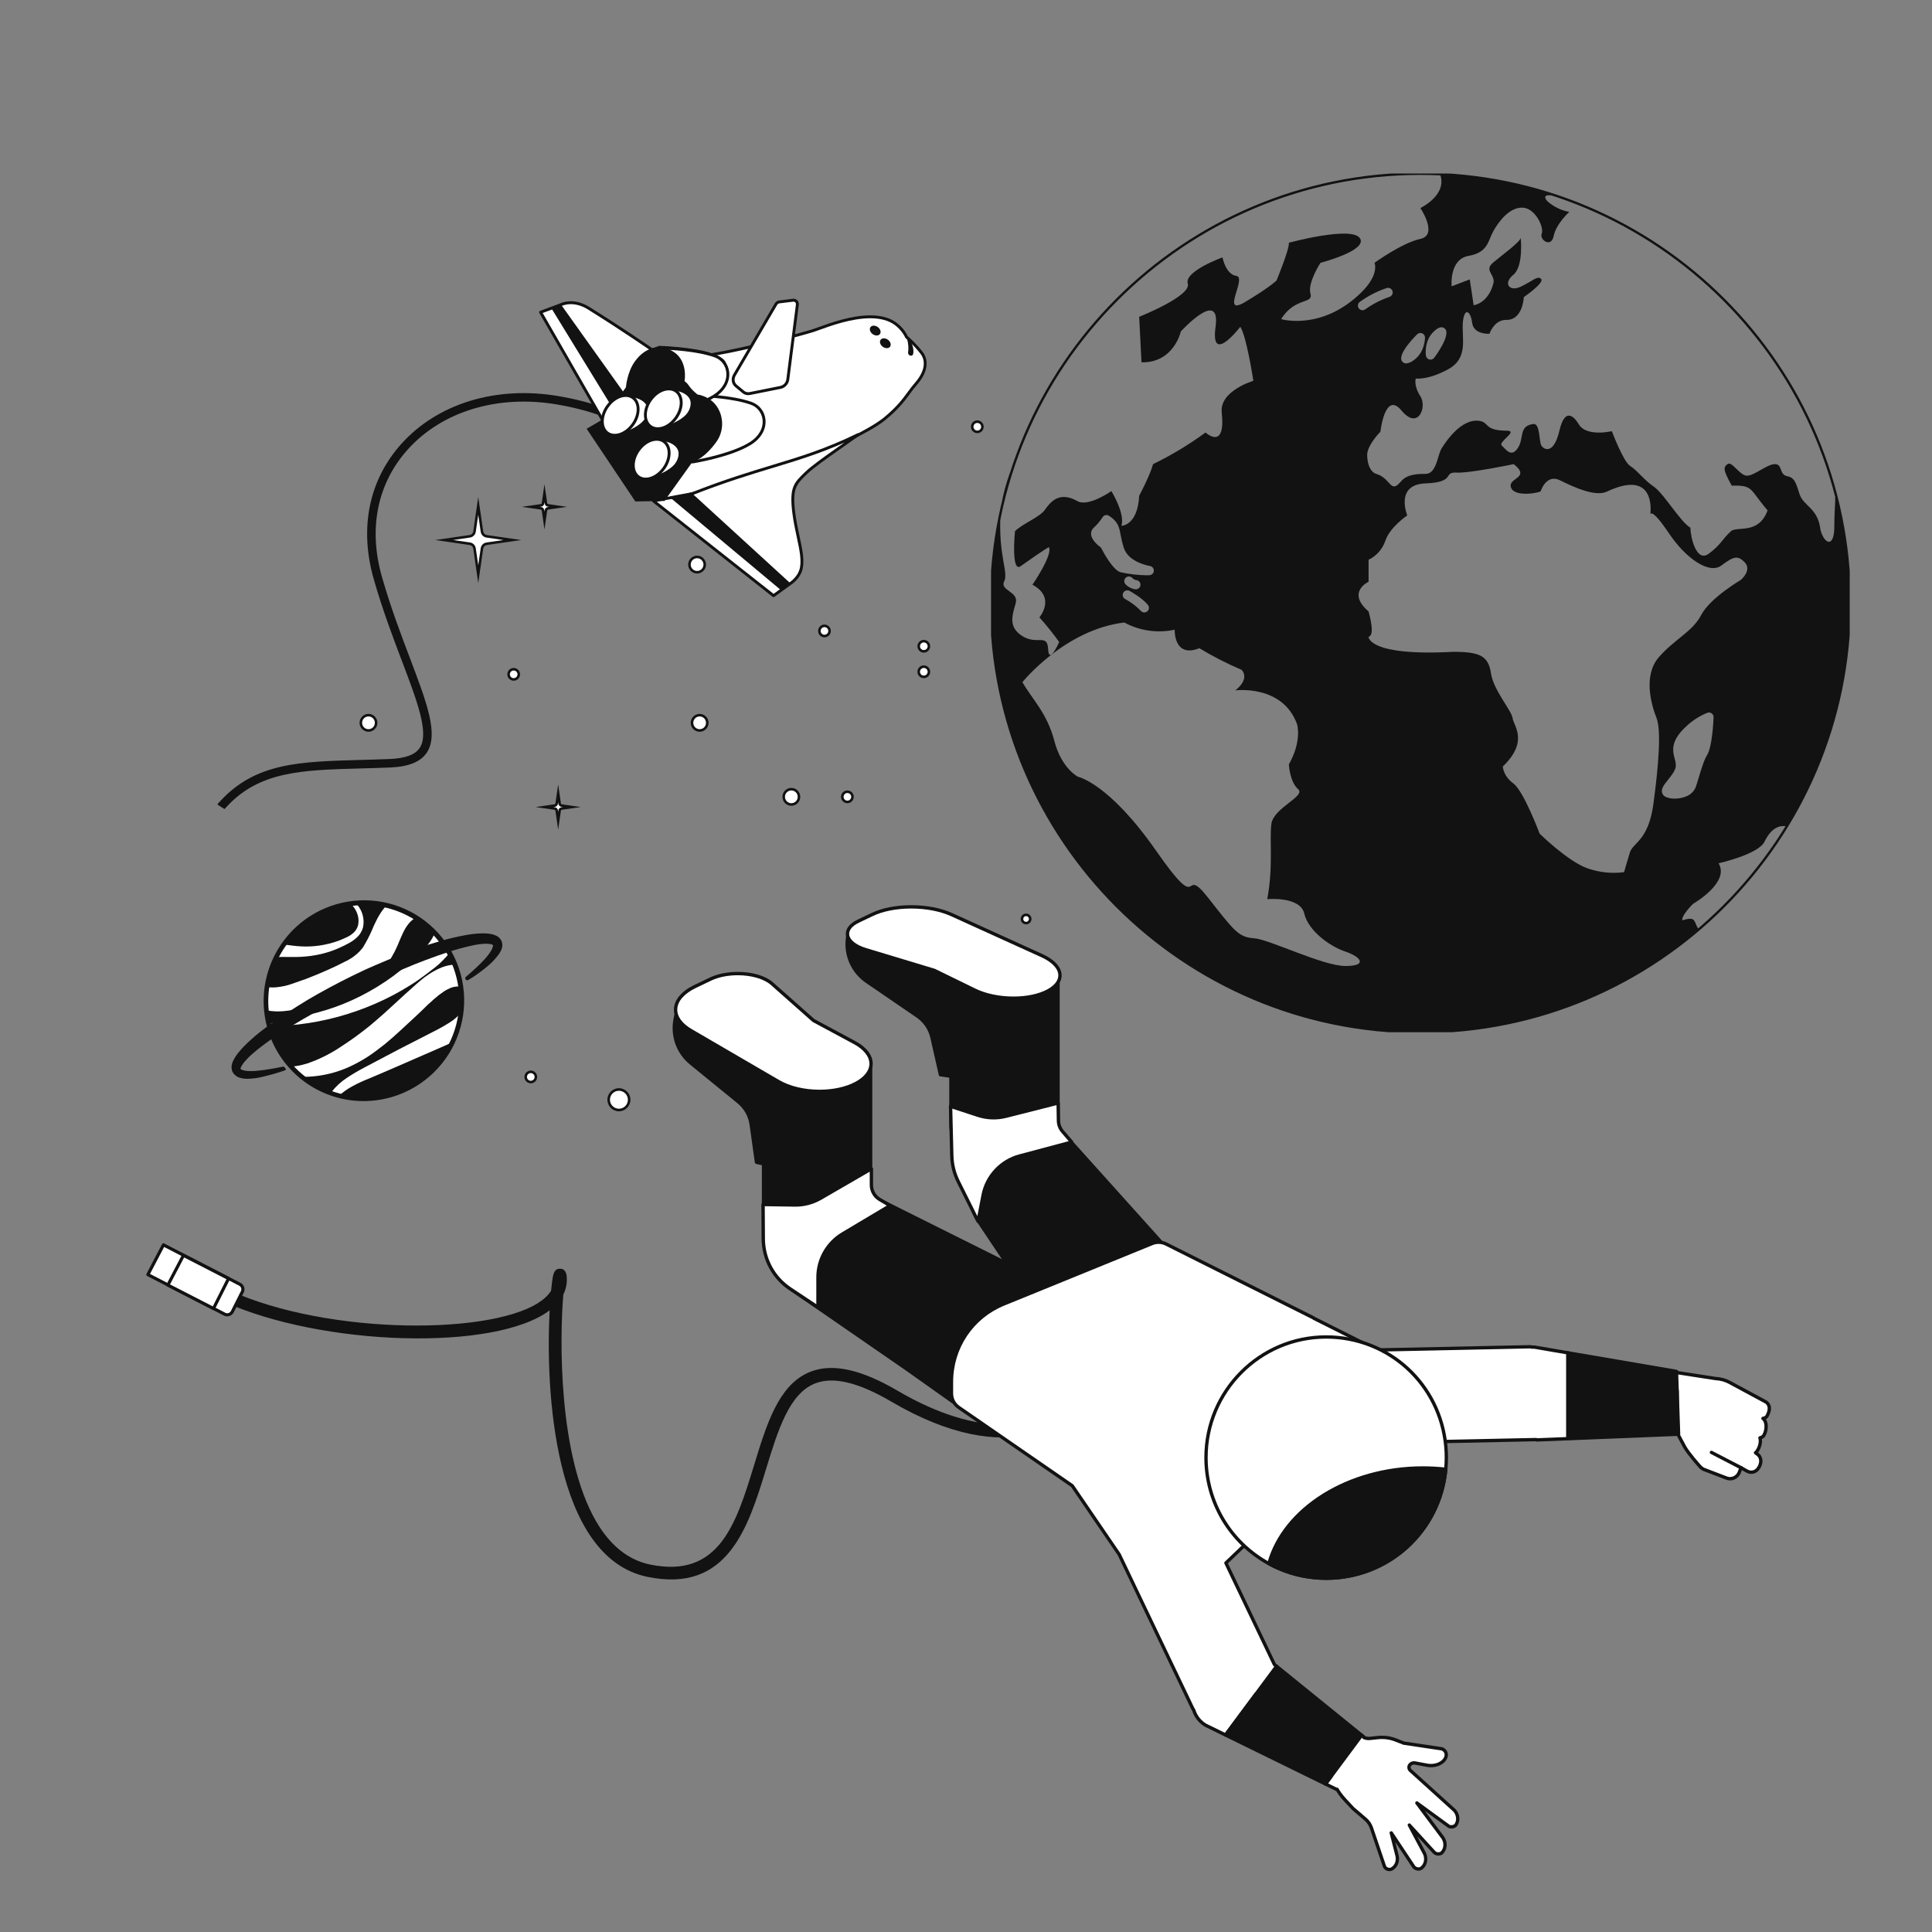 <svg width="3000" height="3000" viewBox="0 0 3000 3000" fill="none" xmlns="http://www.w3.org/2000/svg">
<rect x="0" y="0" width="3000" height="3000" fill="#808080" stroke="none"/>
<g clip-path="url(#clip0_22_37)">
<path d="M845.452 765.722L847.778 781.776C847.889 782.513 848.221 783.187 848.755 783.722C849.289 784.245 849.965 784.602 850.697 784.701L866.713 787.023L850.689 789.353C849.953 789.464 849.281 789.797 848.747 790.332C848.225 790.855 847.869 791.545 847.77 792.278L845.452 808.324L843.126 792.27C843.015 791.533 842.683 790.859 842.149 790.324C841.615 789.801 840.939 789.444 840.207 789.345L824.191 787.023L840.215 784.693C840.951 784.582 841.623 784.249 842.157 783.714C842.679 783.191 843.035 782.501 843.134 781.768L845.452 765.722Z" fill="white"/>
<path d="M845.456 822.143L841.168 792.555C841.121 792.234 840.978 791.953 840.749 791.723C840.595 791.569 840.31 791.359 839.938 791.307L810.402 787.027L839.93 782.731C840.25 782.684 840.531 782.541 840.761 782.311C840.986 782.085 841.133 781.792 841.176 781.491L845.448 751.903L849.736 781.491C849.783 781.812 849.926 782.093 850.151 782.319C850.385 782.549 850.669 782.696 850.966 782.735L880.502 787.015L850.974 791.311C850.654 791.359 850.373 791.501 850.143 791.731C849.918 791.957 849.771 792.25 849.728 792.551L845.456 822.143ZM837.98 787.019L840.492 787.384C841.619 787.538 842.679 788.065 843.538 788.909C844.38 789.758 844.91 790.812 845.088 791.981L845.456 794.513L845.82 792.001C845.978 790.863 846.524 789.769 847.355 788.937C848.185 788.105 849.241 787.574 850.404 787.4L852.936 787.031L850.424 786.666C849.293 786.512 848.237 785.985 847.378 785.141C846.54 784.301 846.006 783.242 845.832 782.073L845.464 779.541L845.1 782.054C844.942 783.191 844.396 784.285 843.565 785.117C842.735 785.949 841.678 786.48 840.515 786.655L837.98 787.019Z" fill="#121212"/>
<path d="M866.717 1231.87L869.043 1247.92C869.154 1248.66 869.486 1249.33 870.02 1249.87C870.554 1250.39 871.23 1250.75 871.962 1250.84L887.978 1253.17L871.954 1255.5C871.219 1255.61 870.546 1255.94 870.012 1256.48C869.49 1257 869.134 1257.69 869.035 1258.42L866.717 1274.47L864.391 1258.41C864.28 1257.68 863.948 1257 863.414 1256.47C862.88 1255.94 862.204 1255.59 861.472 1255.49L845.456 1253.17L861.48 1250.84C862.216 1250.73 862.888 1250.39 863.422 1249.86C863.944 1249.33 864.3 1248.64 864.399 1247.91L866.717 1231.87Z" fill="white"/>
<path d="M866.721 1288.29L862.433 1258.7C862.386 1258.38 862.243 1258.1 862.018 1257.87C861.789 1257.64 861.496 1257.49 861.203 1257.45L831.667 1253.17L861.199 1248.88C861.516 1248.83 861.796 1248.69 862.026 1248.46C862.255 1248.23 862.402 1247.94 862.441 1247.64L866.717 1218.05L871.001 1247.64C871.048 1247.96 871.191 1248.24 871.42 1248.47C871.575 1248.63 871.859 1248.84 872.231 1248.89L901.767 1253.17L872.239 1257.46C871.919 1257.51 871.638 1257.65 871.408 1257.88C871.179 1258.11 871.033 1258.4 870.993 1258.7L866.721 1288.29ZM859.245 1253.16L861.753 1253.53C862.884 1253.68 863.94 1254.21 864.799 1255.05C865.641 1255.89 866.171 1256.95 866.349 1258.12L866.717 1260.65L867.081 1258.14C867.235 1257.01 867.781 1255.91 868.616 1255.08C869.443 1254.25 870.499 1253.71 871.666 1253.54L874.197 1253.17L871.685 1252.81C870.558 1252.65 869.498 1252.12 868.64 1251.28C867.797 1250.44 867.267 1249.38 867.089 1248.22L866.721 1245.68L866.357 1248.19C866.203 1249.33 865.657 1250.42 864.818 1251.26C863.996 1252.09 862.94 1252.62 861.773 1252.79L859.245 1253.16Z" fill="#121212"/>
<path d="M742.607 785.537L748.398 825.488C748.675 827.323 749.502 829.003 750.831 830.334C752.16 831.638 753.837 832.518 755.669 832.772L795.517 838.546L755.641 844.347C753.809 844.625 752.132 845.453 750.803 846.785C749.502 848.089 748.624 849.797 748.371 851.631L742.607 891.554L736.82 851.6C736.543 849.765 735.717 848.085 734.388 846.753C733.059 845.449 731.381 844.569 729.55 844.316L689.702 838.542L729.578 832.74C731.409 832.463 733.086 831.634 734.415 830.303C735.717 828.999 736.595 827.291 736.848 825.456L742.607 785.537Z" fill="white"/>
<path d="M742.611 905.365L734.862 851.885C734.645 850.462 734 849.166 732.987 848.156C731.935 847.122 730.65 846.468 729.277 846.281L675.905 838.546L729.285 830.782C730.705 830.568 731.998 829.918 733.007 828.904C734.024 827.885 734.688 826.566 734.878 825.191L742.595 771.718L750.344 825.198C750.558 826.621 751.207 827.913 752.215 828.928C753.268 829.962 754.553 830.612 755.926 830.802L809.298 838.538L755.918 846.301C754.498 846.515 753.204 847.165 752.196 848.18C751.179 849.198 750.514 850.518 750.329 851.893L742.611 905.365ZM703.491 838.538L729.835 842.354C732.038 842.655 734.099 843.69 735.772 845.338C737.398 846.967 738.43 849.024 738.774 851.302L742.603 877.731L746.417 851.338C746.717 849.127 747.777 847.003 749.403 845.374C751.017 843.757 753.07 842.723 755.344 842.382L781.72 838.546L755.376 834.729C753.173 834.428 751.112 833.394 749.439 831.745C747.809 830.113 746.78 828.056 746.436 825.777L742.607 799.348L738.798 825.741C738.494 827.957 737.433 830.077 735.808 831.706C734.194 833.323 732.141 834.357 729.866 834.698L703.491 838.538Z" fill="#121212"/>
<path d="M1529.77 1574.17L1535.12 1611.13C1535.37 1612.83 1536.14 1614.38 1537.37 1615.61C1538.6 1616.82 1540.15 1617.63 1541.85 1617.87L1578.72 1623.21L1541.82 1628.57C1540.13 1628.83 1538.57 1629.6 1537.35 1630.83C1536.14 1632.04 1535.33 1633.61 1535.1 1635.31L1529.77 1672.25L1524.41 1635.29C1524.16 1633.59 1523.39 1632.03 1522.16 1630.81C1520.93 1629.6 1519.38 1628.78 1517.68 1628.55L1480.81 1623.21L1517.71 1617.84C1519.4 1617.59 1520.96 1616.82 1522.18 1615.59C1523.39 1614.38 1524.2 1612.8 1524.43 1611.11L1529.77 1574.17Z" fill="white"/>
<path d="M1529.77 1686.07L1522.45 1635.57C1522.26 1634.29 1521.67 1633.12 1520.76 1632.2C1519.81 1631.27 1518.65 1630.68 1517.41 1630.51L1467.02 1623.21L1517.42 1615.88C1518.7 1615.68 1519.87 1615.1 1520.78 1614.18C1521.7 1613.26 1522.3 1612.07 1522.47 1610.83L1529.76 1560.34L1537.08 1610.84C1537.27 1612.12 1537.86 1613.29 1538.77 1614.21C1539.72 1615.14 1540.88 1615.73 1542.12 1615.9L1592.51 1623.2L1542.11 1630.54C1540.83 1630.73 1539.66 1631.32 1538.75 1632.23C1537.83 1633.15 1537.23 1634.34 1537.06 1635.58L1529.77 1686.07ZM1494.6 1623.21L1517.97 1626.59C1520.04 1626.88 1521.97 1627.84 1523.55 1629.39C1525.08 1630.92 1526.05 1632.86 1526.37 1635L1529.76 1658.44L1533.14 1635.03C1533.42 1632.96 1534.42 1630.96 1535.95 1629.43C1537.46 1627.92 1539.39 1626.95 1541.52 1626.62L1564.93 1623.22L1541.56 1619.84C1539.49 1619.55 1537.56 1618.58 1535.98 1617.03C1534.46 1615.5 1533.49 1613.57 1533.16 1611.43L1529.77 1587.99L1526.39 1611.4C1526.11 1613.48 1525.11 1615.47 1523.58 1617C1522.07 1618.52 1520.14 1619.49 1518 1619.81L1494.6 1623.21Z" fill="#121212"/>
<path d="M1082.45 888.574C1089 888.574 1094.31 883.251 1094.31 876.685C1094.31 870.119 1089 864.796 1082.45 864.796C1075.89 864.796 1070.58 870.119 1070.58 876.685C1070.58 883.251 1075.89 888.574 1082.45 888.574Z" fill="white"/>
<path d="M1082.45 890.556C1074.81 890.556 1068.6 884.334 1068.6 876.685C1068.6 869.037 1074.81 862.815 1082.45 862.815C1090.08 862.815 1096.29 869.037 1096.29 876.685C1096.29 884.334 1090.08 890.556 1082.45 890.556ZM1082.45 866.778C1077 866.778 1072.56 871.22 1072.56 876.685C1072.56 882.15 1077 886.593 1082.45 886.593C1087.9 886.593 1092.33 882.15 1092.33 876.685C1092.33 871.22 1087.9 866.778 1082.45 866.778Z" fill="#121212"/>
<path d="M1149.69 809.315C1154.06 809.315 1157.6 805.766 1157.6 801.389C1157.6 797.011 1154.06 793.463 1149.69 793.463C1145.32 793.463 1141.78 797.011 1141.78 801.389C1141.78 805.766 1145.32 809.315 1149.69 809.315Z" fill="white"/>
<path d="M1149.69 811.296C1144.24 811.296 1139.8 806.854 1139.8 801.389C1139.8 795.924 1144.24 791.481 1149.69 791.481C1155.14 791.481 1159.58 795.924 1159.58 801.389C1159.58 806.854 1155.14 811.296 1149.69 811.296ZM1149.69 795.444C1146.42 795.444 1143.76 798.111 1143.76 801.389C1143.76 804.666 1146.42 807.333 1149.69 807.333C1152.96 807.333 1155.62 804.666 1155.62 801.389C1155.62 798.111 1152.96 795.444 1149.69 795.444Z" fill="#121212"/>
<path d="M663.156 1570.67C667.525 1570.67 671.067 1567.12 671.067 1562.74C671.067 1558.36 667.525 1554.82 663.156 1554.82C658.787 1554.82 655.245 1558.36 655.245 1562.74C655.245 1567.12 658.787 1570.67 663.156 1570.67Z" fill="white"/>
<path d="M663.156 1572.65C657.705 1572.65 653.267 1568.21 653.267 1562.74C653.267 1557.28 657.705 1552.83 663.156 1552.83C668.607 1552.83 673.045 1557.28 673.045 1562.74C673.045 1568.21 668.607 1572.65 663.156 1572.65ZM663.156 1556.8C659.885 1556.8 657.222 1559.46 657.222 1562.74C657.222 1566.02 659.885 1568.69 663.156 1568.69C666.427 1568.69 669.089 1566.02 669.089 1562.74C669.089 1559.46 666.427 1556.8 663.156 1556.8Z" fill="#121212"/>
<path d="M1315.82 1245.24C1320.19 1245.24 1323.74 1241.69 1323.74 1237.31C1323.74 1232.94 1320.19 1229.39 1315.82 1229.39C1311.46 1229.39 1307.91 1232.94 1307.91 1237.31C1307.91 1241.69 1311.46 1245.24 1315.82 1245.24Z" fill="white"/>
<path d="M1315.82 1247.22C1310.37 1247.22 1305.94 1242.78 1305.94 1237.31C1305.94 1231.85 1310.37 1227.41 1315.82 1227.41C1321.28 1227.41 1325.71 1231.85 1325.71 1237.31C1325.71 1242.78 1321.28 1247.22 1315.82 1247.22ZM1315.82 1231.37C1312.55 1231.37 1309.89 1234.04 1309.89 1237.31C1309.89 1240.59 1312.55 1243.26 1315.82 1243.26C1319.1 1243.26 1321.76 1240.59 1321.76 1237.31C1321.76 1234.04 1319.1 1231.37 1315.82 1231.37Z" fill="#121212"/>
<path d="M824.191 1680.18C828.56 1680.18 832.102 1676.63 832.102 1672.25C832.102 1667.88 828.56 1664.33 824.191 1664.33C819.822 1664.33 816.28 1667.88 816.28 1672.25C816.28 1676.63 819.822 1680.18 824.191 1680.18Z" fill="white"/>
<path d="M824.191 1682.16C818.74 1682.16 814.302 1677.72 814.302 1672.25C814.302 1666.79 818.74 1662.35 824.191 1662.35C829.642 1662.35 834.08 1666.79 834.08 1672.25C834.08 1677.72 829.642 1682.16 824.191 1682.16ZM824.191 1666.31C820.92 1666.31 818.258 1668.98 818.258 1672.25C818.258 1675.53 820.92 1678.2 824.191 1678.2C827.462 1678.2 830.124 1675.53 830.124 1672.25C830.124 1668.98 827.462 1666.31 824.191 1666.31Z" fill="#121212"/>
<path d="M1434.49 1051.06C1438.86 1051.06 1442.4 1047.51 1442.4 1043.13C1442.4 1038.75 1438.86 1035.2 1434.49 1035.2C1430.12 1035.2 1426.58 1038.75 1426.58 1043.13C1426.58 1047.51 1430.12 1051.06 1434.49 1051.06Z" fill="white"/>
<path d="M1434.49 1053.04C1429.04 1053.04 1424.6 1048.59 1424.6 1043.13C1424.6 1037.66 1429.04 1033.22 1434.49 1033.22C1439.94 1033.22 1444.38 1037.66 1444.38 1043.13C1444.38 1048.59 1439.94 1053.04 1434.49 1053.04ZM1434.49 1037.19C1431.22 1037.19 1428.56 1039.85 1428.56 1043.13C1428.56 1046.41 1431.22 1049.07 1434.49 1049.07C1437.76 1049.07 1440.42 1046.41 1440.42 1043.13C1440.42 1039.85 1437.76 1037.19 1434.49 1037.19Z" fill="#121212"/>
<path d="M1434.49 1011.43C1438.86 1011.43 1442.4 1007.88 1442.4 1003.5C1442.4 999.123 1438.86 995.574 1434.49 995.574C1430.12 995.574 1426.58 999.123 1426.58 1003.5C1426.58 1007.88 1430.12 1011.43 1434.49 1011.43Z" fill="white"/>
<path d="M1434.49 1013.41C1429.04 1013.41 1424.6 1008.97 1424.6 1003.5C1424.6 998.035 1429.04 993.593 1434.49 993.593C1439.94 993.593 1444.38 998.035 1444.38 1003.5C1444.38 1008.97 1439.94 1013.41 1434.49 1013.41ZM1434.49 997.556C1431.22 997.556 1428.56 1000.22 1428.56 1003.5C1428.56 1006.78 1431.22 1009.44 1434.49 1009.44C1437.76 1009.44 1440.42 1006.78 1440.42 1003.5C1440.42 1000.22 1437.76 997.556 1434.49 997.556Z" fill="#121212"/>
<path d="M1280.22 987.648C1284.59 987.648 1288.14 984.1 1288.14 979.722C1288.14 975.345 1284.59 971.796 1280.22 971.796C1275.85 971.796 1272.31 975.345 1272.31 979.722C1272.31 984.1 1275.85 987.648 1280.22 987.648Z" fill="white"/>
<path d="M1280.22 989.63C1274.77 989.63 1270.34 985.187 1270.34 979.722C1270.34 974.257 1274.77 969.815 1280.22 969.815C1285.67 969.815 1290.11 974.257 1290.11 979.722C1290.11 985.187 1285.67 989.63 1280.22 989.63ZM1280.22 973.778C1276.95 973.778 1274.29 976.445 1274.29 979.722C1274.29 983 1276.95 985.667 1280.22 985.667C1283.5 985.667 1286.16 983 1286.16 979.722C1286.16 976.445 1283.5 973.778 1280.22 973.778Z" fill="#121212"/>
<path d="M1517.56 670.611C1521.93 670.611 1525.47 667.063 1525.47 662.685C1525.47 658.308 1521.93 654.759 1517.56 654.759C1513.19 654.759 1509.65 658.308 1509.65 662.685C1509.65 667.063 1513.19 670.611 1517.56 670.611Z" fill="white"/>
<path d="M1517.56 672.593C1512.11 672.593 1507.67 668.15 1507.67 662.685C1507.67 657.22 1512.11 652.778 1517.56 652.778C1523.01 652.778 1527.45 657.22 1527.45 662.685C1527.45 668.15 1523.01 672.593 1517.56 672.593ZM1517.56 656.741C1514.29 656.741 1511.62 659.408 1511.62 662.685C1511.62 665.963 1514.29 668.63 1517.56 668.63C1520.83 668.63 1523.49 665.963 1523.49 662.685C1523.49 659.408 1520.83 656.741 1517.56 656.741Z" fill="#121212"/>
<path d="M961.049 1723.61C969.834 1723.61 976.955 1716.48 976.955 1707.68C976.955 1698.88 969.834 1691.74 961.049 1691.74C952.265 1691.74 945.144 1698.88 945.144 1707.68C945.144 1716.48 952.265 1723.61 961.049 1723.61Z" fill="white"/>
<path d="M961.049 1725.6C951.188 1725.6 943.166 1717.56 943.166 1707.68C943.166 1697.8 951.188 1689.76 961.049 1689.76C970.911 1689.76 978.933 1697.8 978.933 1707.68C978.933 1717.56 970.911 1725.6 961.049 1725.6ZM961.049 1693.73C953.372 1693.73 947.122 1699.99 947.122 1707.68C947.122 1715.37 953.372 1721.63 961.049 1721.63C968.727 1721.63 974.977 1715.37 974.977 1707.68C974.977 1699.99 968.727 1693.73 961.049 1693.73Z" fill="#121212"/>
<path d="M1228.8 1249.2C1235.36 1249.2 1240.67 1243.88 1240.67 1237.31C1240.67 1230.75 1235.36 1225.43 1228.8 1225.43C1222.25 1225.43 1216.94 1230.75 1216.94 1237.31C1216.94 1243.88 1222.25 1249.2 1228.8 1249.2Z" fill="white"/>
<path d="M1228.8 1251.19C1221.17 1251.19 1214.96 1244.96 1214.96 1237.31C1214.96 1229.67 1221.17 1223.44 1228.8 1223.44C1236.44 1223.44 1242.65 1229.67 1242.65 1237.31C1242.65 1244.96 1236.44 1251.19 1228.8 1251.19ZM1228.8 1227.41C1223.35 1227.41 1218.91 1231.85 1218.91 1237.31C1218.91 1242.78 1223.35 1247.22 1228.8 1247.22C1234.25 1247.22 1238.69 1242.78 1238.69 1237.31C1238.69 1231.85 1234.25 1227.41 1228.8 1227.41Z" fill="#121212"/>
<path d="M1086.4 1134.28C1092.96 1134.28 1098.27 1128.95 1098.27 1122.39C1098.27 1115.82 1092.96 1110.5 1086.4 1110.5C1079.85 1110.5 1074.53 1115.82 1074.53 1122.39C1074.53 1128.95 1079.85 1134.28 1086.4 1134.28Z" fill="white"/>
<path d="M1086.4 1136.26C1078.77 1136.26 1072.56 1130.04 1072.56 1122.39C1072.56 1114.74 1078.77 1108.52 1086.4 1108.52C1094.04 1108.52 1100.25 1114.74 1100.25 1122.39C1100.25 1130.04 1094.04 1136.26 1086.4 1136.26ZM1086.4 1112.48C1080.95 1112.48 1076.51 1116.92 1076.51 1122.39C1076.51 1127.85 1080.95 1132.3 1086.4 1132.3C1091.85 1132.3 1096.29 1127.85 1096.29 1122.39C1096.29 1116.92 1091.85 1112.48 1086.4 1112.48Z" fill="#121212"/>
<path d="M1593.29 1433.37C1596.83 1433.37 1599.7 1430.5 1599.7 1426.96C1599.7 1423.42 1596.83 1420.54 1593.29 1420.54C1589.75 1420.54 1586.89 1423.42 1586.89 1426.96C1586.89 1430.5 1589.75 1433.37 1593.29 1433.37Z" fill="white"/>
<path d="M1593.29 1435.35C1588.67 1435.35 1584.91 1431.59 1584.91 1426.95C1584.91 1422.32 1588.67 1418.56 1593.29 1418.56C1597.92 1418.56 1601.67 1422.32 1601.67 1426.95C1601.67 1431.59 1597.92 1435.35 1593.29 1435.35ZM1593.29 1422.52C1590.85 1422.52 1588.87 1424.51 1588.87 1426.96C1588.87 1429.4 1590.85 1431.39 1593.29 1431.39C1595.73 1431.39 1597.72 1429.4 1597.72 1426.96C1597.72 1424.51 1595.73 1422.52 1593.29 1422.52Z" fill="#121212"/>
<path d="M797.645 1055.02C802.014 1055.02 805.556 1051.47 805.556 1047.09C805.556 1042.72 802.014 1039.17 797.645 1039.17C793.276 1039.17 789.734 1042.72 789.734 1047.09C789.734 1051.47 793.276 1055.02 797.645 1055.02Z" fill="white"/>
<path d="M797.645 1057C792.194 1057 787.756 1052.56 787.756 1047.09C787.756 1041.63 792.194 1037.19 797.645 1037.19C803.096 1037.19 807.534 1041.63 807.534 1047.09C807.534 1052.56 803.096 1057 797.645 1057ZM797.645 1041.15C794.374 1041.15 791.712 1043.82 791.712 1047.09C791.712 1050.37 794.374 1053.04 797.645 1053.04C800.916 1053.04 803.578 1050.37 803.578 1047.09C803.578 1043.82 800.916 1041.15 797.645 1041.15Z" fill="#121212"/>
<path d="M572.178 1134.28C578.732 1134.28 584.044 1128.95 584.044 1122.39C584.044 1115.82 578.732 1110.5 572.178 1110.5C565.624 1110.5 560.311 1115.82 560.311 1122.39C560.311 1128.95 565.624 1134.28 572.178 1134.28Z" fill="white"/>
<path d="M572.178 1136.26C564.543 1136.26 558.333 1130.04 558.333 1122.39C558.333 1114.74 564.543 1108.52 572.178 1108.52C579.812 1108.52 586.022 1114.74 586.022 1122.39C586.022 1130.04 579.812 1136.26 572.178 1136.26ZM572.178 1112.48C566.727 1112.48 562.289 1116.92 562.289 1122.39C562.289 1127.85 566.727 1132.3 572.178 1132.3C577.629 1132.3 582.067 1127.85 582.067 1122.39C582.067 1116.92 577.629 1112.48 572.178 1112.48Z" fill="#121212"/>
</g>
<g clip-path="url(#clip1_22_37)">
<path d="M2205.55 269.768C2573.74 269.768 2872.22 568.172 2872.22 936.271C2872.22 1304.37 2573.74 1602.77 2205.55 1602.77C1837.37 1602.77 1538.89 1304.37 1538.89 936.275C1538.89 568.176 1837.37 269.768 2205.55 269.768ZM2205.55 1604.62C1836.94 1604.62 1537.05 1304.8 1537.05 936.271C1537.05 567.745 1836.94 267.927 2205.55 267.927C2574.17 267.927 2874.06 567.745 2874.06 936.271C2874.06 1304.8 2574.17 1604.62 2205.55 1604.62ZM2205.55 271.609C1838.97 271.609 1540.73 569.778 1540.73 936.271C1540.73 1302.77 1838.97 1600.93 2205.55 1600.93C2572.14 1600.93 2870.38 1302.77 2870.38 936.271C2870.38 569.778 2572.14 271.609 2205.55 271.609ZM2089.18 1477.65C2065.22 1469.66 2031.67 1445.71 2025.29 1418.56C2018.9 1391.41 1967.78 1396.2 1967.78 1396.2C1977.36 1345.08 1970.98 1305.19 1974.17 1279.62C1977.37 1254.06 2028.47 1236.5 2015.62 1225.32C2002.76 1214.14 2001.33 1186.99 2001.33 1186.99C2022.09 1150.27 2014.11 1124.71 2014.11 1124.71C1991.74 1062.43 1918.27 1072.01 1918.27 1072.01C1942.23 1052.85 1927.85 1040.08 1927.85 1040.08C1905.25 1030.47 1883.36 1019.26 1862.35 1006.54C1822.42 1022.51 1824.02 977.796 1824.02 977.796C1797.43 983.518 1769.67 979.552 1745.74 966.614C1653.1 977.796 1587.61 1059.24 1587.61 1059.24C1601.98 1084.79 1625.94 1107.15 1637.12 1150.27C1648.3 1193.39 1673.86 1206.15 1673.86 1206.15C1673.86 1206.15 1721.78 1215.73 1795.26 1321.13C1868.74 1426.54 1833.6 1340.3 1875.13 1393C1916.66 1445.7 1923.05 1455.3 1947.01 1456.89C1970.97 1458.48 2054.04 1500.01 2089.18 1500.01C2124.32 1500.01 2113.14 1485.63 2089.18 1477.65ZM1627.54 1008.14C1628.74 1033.29 1644.72 996.96 1644.72 996.96C1635.16 983.643 1624.9 970.848 1613.97 958.632C1613.97 958.632 1640.32 927.888 1603.18 907.924C1603.18 907.924 1635.13 861.617 1628.74 849.64C1628.74 849.64 1625.08 850.597 1584.81 879.18C1569.64 889.949 1576.03 824.883 1576.03 824.883C1588.01 812.905 1614.36 803.325 1622.75 791.348C1631.14 779.37 1644.96 762.124 1673.07 778.174C1689.84 787.754 1725.78 762.603 1725.78 762.603C1725.78 762.603 1747.34 797.338 1741.35 816.503C1741.35 816.503 1766.51 816.503 1768.91 769.79C1768.91 769.79 1785.68 738.649 1790.47 720.684C1819.06 706.826 1846.33 690.386 1871.94 671.579C1871.94 671.579 1903.57 700.74 1897.1 640.437C1893.5 606.902 1946.21 591.332 1946.21 591.332C1946.21 591.332 1935.43 520.665 1925.85 507.491C1925.85 507.491 1879.12 568.574 1887.51 507.491C1895.9 446.408 1833.6 514.678 1833.6 514.678C1833.6 514.678 1822.81 563.784 1772.5 562.587L1768.91 491.92C1768.91 491.92 1850.37 459.582 1844.38 440.418C1838.39 421.253 1898.29 399.696 1898.29 399.696C1898.29 399.696 1903.09 426.047 1919.86 428.44C1936.63 430.837 1894.7 491.92 1933.03 469.162C1971.37 446.404 1982.15 435.627 1982.15 435.627C1982.15 435.627 2002.52 386.522 2001.32 376.938C2001.32 376.938 2098.35 350.586 2111.54 369.751C2124.73 388.915 2050.45 408.079 2050.45 408.079C2050.45 408.079 2030.08 439.221 2034.87 455.988C2039.66 472.756 2010.91 460.779 1989.35 495.514C1989.35 495.514 2051.97 514.199 2113.11 454.792C2142.7 426.047 2134.31 408.079 2134.31 408.079C2134.31 408.079 2177.38 376.938 2205.56 370.951C2233.74 364.961 2205.56 323.042 2205.56 323.042C2205.56 323.042 2248.12 302.95 2236.14 270.49C2236.14 270.49 2077.72 255.413 1907.14 340.137C1736.57 424.85 1661.12 548.673 1643.92 577.035C1626.72 605.397 1557.74 728.741 1553.71 795.976C1549.68 863.211 1566.45 888.366 1559.26 902.737C1552.07 917.111 1582.02 918.307 1577.23 936.271C1572.44 954.239 1564.45 973.4 1587.62 987.774C1610.78 1002.15 1626.34 982.984 1627.54 1008.14ZM2641.67 954.839C2655.43 928.488 2703.37 900.343 2703.37 900.343C2703.37 900.343 2720.74 885.373 2709.36 873.395C2697.98 861.418 2691.39 864.411 2672.82 878.185C2654.25 891.96 2618.31 868.005 2591.35 827.88C2564.4 787.754 2562.6 798.535 2562.6 798.535C2562.6 798.535 2573.38 726.671 2495.51 763.203C2477.54 772.187 2442.8 756.016 2422.43 745.836C2402.07 735.655 2393.08 760.21 2392.48 762.603C2391.88 765 2352.35 772.784 2346.36 757.213C2340.37 741.642 2378.1 742.839 2350.55 720.681C2350.55 720.681 2282.27 735.055 2261.3 733.855C2240.33 732.658 2261.3 748.825 2213.38 750.622C2165.46 752.419 2185.22 800.328 2185.22 800.328C2185.22 800.328 2158.27 818.296 2151.08 839.853C2146.72 852.725 2137.37 863.303 2125.12 869.198V903.333C2125.12 903.333 2090.18 919.504 2125.12 949.445C2130.71 970.406 2132.71 986.574 2125.12 988.97C2125.12 988.97 2124.33 1019.31 2256.91 1012.13C2299.24 1012.13 2311.22 1019.31 2315.21 1045.66C2319.2 1072.01 2347.16 1103.15 2348.75 1115.13C2350.35 1127.11 2374.31 1151.06 2333.58 1190.19C2333.58 1190.19 2333.77 1204.56 2349.95 1216.54C2366.12 1228.52 2390.68 1294.4 2390.68 1294.4C2390.68 1294.4 2434.41 1337.51 2464.96 1348.3C2483.19 1354.76 2502.69 1356.82 2521.87 1354.29C2521.87 1354.29 2526.06 1339.32 2530.85 1323.74C2535.64 1308.17 2559.6 1305.78 2567.39 1248.29C2575.18 1190.79 2579.97 1134.5 2572.18 1114.74C2564.4 1094.98 2550.77 1048.86 2576.15 1020.12C2601.54 991.371 2627.91 981.191 2641.67 954.839ZM2633.52 1221.21C2634.81 1217.35 2636.2 1212.76 2637.64 1207.89C2641.36 1195.47 2645.99 1180.01 2650.75 1172.47C2658.56 1160.09 2660.53 1121.46 2660.84 1113.84C2660.87 1112.93 2660.74 1112.02 2660.44 1111.17C2659.13 1107.42 2655.03 1105.45 2651.28 1106.76C2639.02 1111.71 2627.8 1118.92 2618.22 1128.02C2593.36 1150.92 2597.31 1166.12 2600.48 1178.33C2601.74 1182.11 2602.31 1186.07 2602.17 1190.05C2601.5 1196.59 2595.05 1204.69 2589.87 1211.19C2583.76 1218.87 2579.34 1224.41 2580.8 1230.64C2581.54 1233.67 2583.65 1236.18 2586.51 1237.43C2590.96 1239.3 2595.74 1240.2 2600.56 1240.08C2606.66 1240.11 2612.71 1238.94 2618.36 1236.63C2625.42 1233.94 2630.96 1228.31 2633.52 1221.21ZM2846.5 752.279C2840.52 732.577 2800.9 615.139 2750.44 552.149C2699.97 489.159 2646.22 426.798 2588.04 390.303C2529.85 353.808 2498.26 333.149 2440.58 312.368C2382.9 291.591 2402.66 312.368 2402.66 312.368C2412.3 320.954 2424.11 326.72 2436.81 329.025C2436.81 329.025 2416.44 347.287 2412.55 366.452C2408.66 385.616 2390.08 372.144 2393.98 362.858C2397.88 353.572 2384.4 323.035 2364.03 322.438C2343.66 321.838 2327.19 343.996 2318.8 358.97C2310.41 373.944 2311.01 391.908 2280.46 397.299C2249.91 402.689 2254.1 444.608 2254.1 444.608L2282.26 433.827L2288.25 473.952C2288.25 473.952 2311.61 471.555 2319.4 438.021C2320 424.847 2304.42 419.456 2318.8 407.479C2333.17 395.502 2361.33 375.141 2361.33 369.151C2361.33 369.151 2366.12 413.466 2349.95 426.644C2333.77 439.817 2343.36 453.591 2361.33 445.208C2379.29 436.824 2387.68 427.24 2393.07 433.23C2398.46 439.221 2366.12 461.379 2366.12 461.379C2366.12 461.379 2364.92 498.507 2337.36 496.71C2319.39 497.907 2312.8 518.268 2312.8 518.268C2312.8 518.268 2288.24 520.065 2285.85 500.9C2283.45 481.736 2273.27 476.946 2271.47 501.5C2269.68 526.055 2280.46 555.996 2248.71 573.364C2216.96 590.732 2198.39 587.738 2198.39 587.738C2198.39 587.738 2194.73 598.519 2205.55 615.286C2216.36 632.054 2201.99 668.585 2176.23 637.444C2150.47 606.302 2143.48 670.382 2143.48 670.382C2143.48 670.382 2122.62 691.343 2122.92 706.914C2123.21 722.485 2128.79 733.365 2137.09 735.861C2156.21 741.609 2158.66 759.816 2168.24 754.227C2177.83 748.638 2176.51 735.383 2213.77 735.861C2230.54 735.861 2232.38 706.314 2238.25 696.734C2244.12 687.153 2268.88 648.825 2297.63 653.615C2312.81 656.012 2304.02 668.788 2340.76 668.788C2357.54 669.583 2325.59 686.351 2331.98 691.944C2338.37 697.536 2346.35 711.108 2356.74 695.935C2367.12 680.762 2357.54 661.605 2380.7 658.409C2391.88 656.814 2389.48 685.559 2393.48 691.944C2397.47 698.328 2412.65 706.318 2421.43 668.788C2430.21 631.262 2444.59 647.23 2451.78 659.208C2458.97 671.185 2478.94 674.366 2502.9 669.576C2502.9 669.576 2520.67 717.087 2531.45 723.674C2542.23 730.261 2552.41 745.066 2567.99 755.629C2583.56 766.193 2609.32 810.508 2624.9 819.492C2624.9 833.266 2633.88 874.588 2653.65 859.618C2673.41 844.647 2672.82 838.657 2688.39 824.286C2699.77 817.099 2730.92 829.676 2744.7 792.548C2715.95 759.013 2723.13 753.372 2688.99 754.098C2676.41 730.865 2675.21 726.075 2682.4 720.684C2689.59 715.294 2701.52 739.249 2713.22 738.652C2724.93 738.052 2744.1 720.684 2756.08 720.684C2768.06 720.684 2762.67 736.855 2774.65 739.249C2786.63 741.646 2788.42 748.829 2794.41 767.397C2800.4 785.961 2823.16 788.954 2826.76 822.493C2832.35 844.448 2848.32 852.438 2848.32 817.305C2848.33 782.158 2852.48 771.977 2846.5 752.279ZM2200.56 519.082C2200.23 519.395 2168.42 550.267 2177.28 561.284C2178.75 563.235 2181.06 564.365 2183.51 564.332C2187.55 563.857 2191.39 562.281 2194.59 559.778C2212.53 547.8 2212.74 525.216 2212.74 524.258C2212.74 522.399 2212.01 520.61 2210.72 519.269C2207.97 516.408 2203.41 516.324 2200.56 519.082ZM2214.18 552.314C2214.61 555.164 2216.71 557.477 2219.5 558.194C2220.08 558.342 2220.68 558.419 2221.28 558.419C2223.52 558.419 2225.64 557.373 2227 555.591C2227.27 555.231 2254.05 519.888 2243.63 510.359C2237.44 504.693 2229.94 511.537 2226.74 514.464C2210.82 529.012 2214.03 551.357 2214.18 552.314ZM1744.22 920.446C1742.33 923.933 1743.62 928.296 1747.11 930.192C1756.06 934.957 1764.23 941.08 1771.31 948.344C1772.67 950.049 1774.72 951.039 1776.9 951.043V951.025C1778.54 951.025 1780.12 950.469 1781.39 949.449C1784.49 946.971 1784.99 942.446 1782.51 939.349C1773.72 928.363 1754.78 918.002 1753.97 917.564C1750.48 915.671 1746.12 916.96 1744.22 920.446ZM1770.91 907.924C1770.91 903.955 1767.69 900.737 1763.72 900.737C1761.54 900.085 1759.57 898.878 1758 897.236C1755.19 894.434 1750.64 894.441 1747.84 897.254C1745.03 900.067 1745.04 904.614 1747.85 907.416C1752.06 911.787 1757.68 914.511 1763.72 915.111C1767.69 915.111 1770.91 911.893 1770.91 907.924ZM1791.59 887.055C1792.18 883.13 1789.48 879.47 1785.56 878.878C1785.22 878.83 1752.31 873.546 1745.01 850.671C1742.89 843.94 1741.22 837.077 1740.01 830.126C1737.81 818.487 1736.22 810.085 1722.11 800.902C1722.06 800.869 1722.01 800.84 1721.96 800.807C1718.58 798.726 1714.15 799.779 1712.07 803.159C1708.35 809.017 1703.86 814.356 1698.74 819.036C1695.65 821.58 1693.96 825.446 1694.19 829.437C1694.69 838.329 1704.57 846.584 1709.41 850.111C1715.48 861.742 1728.92 885.325 1739.74 888.48C1753.16 891.518 1766.86 893.134 1780.62 893.303C1782.16 893.326 1783.7 893.267 1785.23 893.13C1788.49 892.788 1791.11 890.292 1791.59 887.055ZM2739.91 1306.97C2730.32 1326.73 2668.63 1340.51 2668.63 1340.51C2686.6 1370.45 2629.09 1403.39 2629.09 1403.39C2629.09 1403.39 2610.52 1421.36 2612.32 1429.12C2635.08 1421.93 2629.09 1431.52 2638.06 1443.49C2680.57 1417.12 2756.24 1312.05 2774.86 1283.28C2761.89 1280.54 2749.49 1287.21 2739.91 1306.97ZM2153.05 447.351C2138.16 452.373 2124.12 459.611 2111.39 468.823C2109.6 470.182 2108.55 472.299 2108.55 474.545C2108.55 478.514 2111.77 481.732 2115.74 481.732C2117.31 481.732 2118.83 481.22 2120.08 480.274C2131.54 472.06 2144.15 465.572 2157.49 461.018C2157.57 460.992 2157.66 460.966 2157.74 460.937C2161.49 459.644 2163.49 455.554 2162.19 451.802C2160.9 448.05 2156.81 446.058 2153.05 447.351ZM2205.55 1604.62C1836.94 1604.62 1537.05 1304.8 1537.05 936.271C1537.05 567.745 1836.94 267.927 2205.55 267.927C2574.17 267.927 2874.06 567.745 2874.06 936.271C2874.06 1304.8 2574.17 1604.62 2205.55 1604.62ZM2205.55 271.609C1838.97 271.609 1540.73 569.778 1540.73 936.271C1540.73 1302.77 1838.97 1600.93 2205.55 1600.93C2572.14 1600.93 2870.38 1302.77 2870.38 936.271C2870.38 569.778 2572.14 271.609 2205.55 271.609Z" fill="#121212"/>
</g>
<g clip-path="url(#clip2_22_37)">
<path d="M433.484 1477.35C391.105 1550.09 415.55 1643.31 488.082 1685.57C560.615 1727.83 653.768 1703.12 696.147 1630.39C738.526 1557.65 714.081 1464.43 641.549 1422.17C569.016 1379.91 475.862 1404.61 433.484 1477.35Z" fill="#121212"/>
<path d="M588.57 1421.66C586.955 1424.32 585.488 1427.05 584.176 1429.87C583.34 1431.3 582.957 1432.61 582.121 1434.05L580.401 1437.66C578.466 1442.3 576.531 1446.93 574.476 1451.12C572.422 1455.3 570.535 1459.2 568.362 1462.93L563.848 1470.67C563.442 1471.48 562.892 1472.2 562.224 1472.8C560.071 1475.59 557.665 1478.18 555.039 1480.53C552.168 1483.06 549.139 1485.4 545.97 1487.55C544.276 1488.48 542.414 1489.7 540.72 1490.64C539.914 1491.32 538.97 1491.82 537.952 1492.1L534.73 1493.68C525.973 1498.19 517.383 1502.4 508.674 1506.17C499.797 1510.22 490.802 1513.82 481.807 1517.42C477.226 1519.36 472.812 1521.02 468.111 1522.51C463.697 1524.16 458.997 1525.65 454.583 1527.31C446.464 1530.26 438.007 1532.18 429.414 1533.01C425.713 1533.46 421.975 1533.47 418.274 1533.06C417.449 1532.89 416.611 1532.79 415.77 1532.75C415.483 1532.58 415.03 1532.7 414.744 1532.54C412.97 1544.59 412.673 1556.8 413.86 1568.92C419.365 1569.9 424.939 1570.45 430.532 1570.56C436.577 1570.56 442.614 1570.09 448.59 1569.17C454.191 1568.48 459.728 1567.33 465.147 1565.75C470.587 1564.3 475.406 1563.27 480.559 1561.66C485.546 1560.34 490.699 1558.73 495.567 1556.95C505.587 1553.57 515.608 1550.18 525.51 1546.34C535.412 1542.5 544.742 1538.33 554.692 1533.75L558.366 1532.05C559.607 1531.23 560.967 1530.87 562.208 1530.06C564.961 1528.69 567.638 1527.17 570.226 1525.51C575.567 1522.17 580.671 1518.47 585.5 1514.42C590.379 1510.12 594.906 1505.43 599.035 1500.4C600.101 1499.12 601.037 1497.73 601.829 1496.26C602.664 1494.83 603.786 1493.56 604.622 1492.13L609.136 1484.38C612.002 1479.5 614.563 1474.44 616.804 1469.25C618.906 1464.32 621.009 1459.4 622.944 1454.76L624.497 1451.44C624.998 1450.58 625.214 1449.55 625.715 1448.69C626.718 1446.97 627.435 1445.08 628.271 1443.64C630.022 1440.42 632.06 1437.36 634.36 1434.51C636.478 1431.93 638.872 1429.58 641.497 1427.52C642.697 1426.64 643.939 1425.83 645.22 1425.08C645.824 1424.84 646.394 1424.53 646.914 1424.14C632.789 1415.26 617.321 1408.71 601.105 1404.76L600.938 1405.04C596.24 1410.13 592.094 1415.7 588.57 1421.66V1421.66Z" fill="white"/>
<path d="M698.491 1587.56C690.359 1592.71 681.973 1597.44 673.363 1601.74C655.395 1610.87 637.26 1620.29 619.292 1629.42C601.443 1639.01 583.475 1648.14 565.625 1657.73C556.405 1662.55 547.437 1667.84 538.755 1673.59C529.662 1679.51 521.605 1686.89 514.91 1695.44C514.409 1696.3 513.788 1696.7 513.287 1697.56C517.508 1698.87 522.015 1700.34 526.236 1701.65C532.406 1695.94 539.261 1691.03 546.641 1687.02C555.297 1682.3 564.248 1678.14 573.438 1674.58C592.216 1666.69 610.708 1658.63 629.2 1650.57L684.676 1626.4C690.331 1623.93 696.44 1621.34 702.429 1618.29C709.13 1604.03 713.483 1588.79 715.318 1573.15C710.448 1578.75 704.777 1583.61 698.491 1587.56V1587.56Z" fill="white"/>
<path d="M436.936 1485.9C446.597 1485.76 456.949 1486.41 467.684 1485.75C478.232 1485.2 488.714 1483.72 499.007 1481.32C509.251 1478.89 519.227 1475.43 528.783 1471C533.531 1468.77 538.28 1466.54 542.909 1463.86C547.747 1461.17 552.169 1457.79 556.036 1453.82C558.128 1451.65 559.846 1449.15 561.122 1446.41C562.576 1443.84 563.563 1441.03 564.038 1438.12C564.96 1432.45 564.679 1426.66 563.215 1421.11C561.823 1415.81 559.367 1410.85 555.997 1406.53C554.615 1404.96 553.518 1403.55 552.136 1401.97C549.45 1401.99 546.777 1402.37 544.192 1403.11C550.236 1408.45 554.403 1415.59 556.081 1423.49C557.004 1427.9 556.96 1432.47 555.952 1436.87C554.876 1441.01 552.678 1444.79 549.599 1447.77C546.306 1450.97 542.466 1453.55 538.264 1455.38C536.116 1456.44 533.682 1457.33 531.535 1458.38C530.418 1458.97 529.242 1459.45 528.027 1459.8C526.91 1460.39 525.735 1460.86 524.52 1461.21C515.357 1464.45 505.905 1466.8 496.296 1468.21C486.781 1469.62 477.151 1470.06 467.552 1469.53C458.965 1469.14 450.14 1467.84 440.862 1466.66C436.389 1473.13 432.329 1479.88 428.706 1486.87C431.396 1486.18 434.163 1485.85 436.936 1485.9V1485.9Z" fill="white"/>
<path d="M673.444 1452.28C672.75 1454.04 671.894 1455.73 670.888 1457.33C668.803 1460.88 666.448 1464.26 663.844 1467.44C661.098 1470.84 658.067 1474.07 654.868 1477.59L649.641 1482.61L644.413 1487.64C637.157 1494.17 629.901 1500.7 622.24 1506.62C606.973 1518.88 590.712 1529.85 573.627 1539.4C538.99 1558.95 501.24 1572.32 462.061 1578.94C451.8 1580.26 441.643 1582.3 431.667 1585.06C429.009 1585.76 426.415 1586.69 423.913 1587.84C421.765 1588.9 419.332 1589.78 417.017 1591.13C417.85 1594.3 418.849 1597.19 419.682 1600.37C420.135 1600.24 420.47 1599.67 420.923 1599.55C425.014 1597.32 429.425 1595.74 433.998 1594.87C443.636 1592.84 453.4 1591.46 463.221 1590.76C504.271 1586.02 544.408 1575.21 582.321 1558.69C601.512 1550.42 620.024 1540.64 637.681 1529.45C646.654 1523.92 655.222 1517.76 663.503 1511.44C665.532 1509.93 667.728 1508.14 669.756 1506.63C671.785 1505.12 673.981 1503.33 676.009 1501.82C680.389 1498.37 684.505 1494.61 688.325 1490.55C690.402 1488.3 692.312 1486.34 694.389 1484.09C695.344 1483.11 696.179 1481.67 697.301 1480.4C691.015 1468.83 683.164 1458.17 673.971 1448.75C674.074 1449.95 673.894 1451.16 673.444 1452.28Z" fill="white"/>
<path d="M701.487 1498.22C694.776 1499.06 688.238 1500.95 682.114 1503.84C676.587 1506.32 671.278 1509.27 666.245 1512.66C661.49 1515.72 656.952 1519.11 652.666 1522.81C650.47 1524.6 648.727 1526.28 646.532 1528.07L640.851 1533.22C633.142 1539.87 625.551 1546.98 618.128 1553.8C610.705 1560.62 603.282 1567.44 596.026 1573.98C588.77 1580.51 581.227 1586.88 573.685 1593.24C566.31 1599.32 558.363 1605.07 550.869 1610.7C543.089 1616.16 535.309 1621.61 527.41 1626.62C511.704 1637 494.744 1645.33 476.942 1651.41C472.409 1652.61 467.709 1654.1 463.057 1654.85C459.496 1655.54 455.895 1656.01 452.275 1656.25C457.503 1661.93 463.109 1667.25 469.056 1672.18C472.921 1672.12 476.499 1671.9 480.363 1671.85C502.241 1670.61 523.7 1665.25 543.61 1656.04C553.406 1651.44 562.878 1646.17 571.959 1640.28C576.469 1637.14 580.813 1634.29 585.037 1630.99C587.066 1629.48 589.261 1627.68 591.29 1626.18C593.319 1624.67 595.514 1622.87 597.543 1621.36C605.706 1614.59 613.415 1607.94 621.005 1600.83C628.429 1594.01 636.019 1586.9 643.442 1580.08C650.865 1573.26 658.002 1566.27 665.139 1559.28L670.653 1554.43C672.349 1552.65 674.194 1551.03 676.167 1549.57C679.427 1546.58 682.932 1543.86 686.644 1541.45C689.859 1538.94 693.39 1536.86 697.144 1535.27C700.189 1533.59 703.54 1532.53 706.997 1532.17C709.455 1531.58 712.032 1531.74 714.392 1532.64L716.395 1533.8C714.712 1521.84 711.638 1510.12 707.235 1498.87C705.429 1498.09 703.427 1497.86 701.487 1498.22Z" fill="white"/>
<path d="M430.79 1475.4C443.16 1454.21 460.337 1436.24 480.928 1422.93C501.519 1409.62 524.941 1401.36 549.294 1398.81C573.647 1396.26 598.243 1399.49 621.085 1408.25C643.927 1417.01 664.371 1431.05 680.756 1449.22C697.142 1467.39 709.007 1489.19 715.388 1512.84C721.769 1536.49 722.486 1561.33 717.481 1585.33C712.476 1609.34 701.89 1631.84 686.583 1651.01C671.275 1670.17 651.678 1685.47 629.383 1695.64C599.287 1709.42 565.616 1713.24 533.251 1706.57C500.886 1699.9 471.51 1683.07 449.381 1658.53C427.253 1633.99 413.522 1603.01 410.179 1570.08C406.836 1537.15 414.055 1503.99 430.79 1475.4V1475.4ZM692.833 1628.84C703.759 1610.14 710.48 1589.29 712.526 1567.74C714.572 1546.19 711.895 1524.46 704.68 1504.08C697.465 1483.7 685.887 1465.15 670.756 1449.74C655.626 1434.32 637.306 1422.41 617.08 1414.83C589.601 1404.58 559.685 1402.73 531.113 1409.5C502.541 1416.28 476.594 1431.38 456.553 1452.89C436.511 1474.41 423.274 1501.37 418.514 1530.38C413.754 1559.39 417.684 1589.14 429.809 1615.87V1615.87C437.848 1633.63 449.31 1649.62 463.54 1662.92C477.769 1676.22 494.486 1686.57 512.733 1693.38C530.979 1700.2 550.397 1703.33 569.875 1702.61C589.352 1701.9 608.506 1697.34 626.239 1689.2C654.071 1676.37 677.317 1655.3 692.833 1628.84V1628.84Z" fill="#121212"/>
<path d="M442.395 1662.02C436.168 1664.16 429.941 1666.3 423.594 1667.98C417.248 1669.66 410.902 1671.35 404.27 1672.86C397.526 1674.28 390.664 1675.04 383.778 1675.14C379.942 1675.17 376.125 1674.63 372.449 1673.54C370.076 1672.89 367.872 1671.74 365.987 1670.16C363.539 1668.37 361.641 1665.93 360.505 1663.12C359.614 1660.38 359.347 1657.46 359.724 1654.6C360.05 1652.33 360.694 1650.11 361.637 1648.02C363.241 1644.61 365.143 1641.35 367.321 1638.27C371.499 1632.65 376.113 1627.37 381.119 1622.48C385.893 1617.57 391.073 1613.29 395.966 1608.84C401.145 1604.55 406.324 1600.27 411.622 1596.44C422.1 1588.32 432.982 1580.83 443.983 1573.79C454.985 1566.74 465.986 1559.7 477.274 1552.83C488.394 1546.24 499.8 1539.82 511.493 1533.56C523.186 1527.31 534.711 1521.34 546.523 1515.54C558.334 1509.74 569.979 1504.22 582.195 1499.04C594.412 1493.86 606.175 1488.8 618.225 1483.91C630.56 1479.18 642.61 1474.29 654.897 1470.3C661.124 1468.17 667.351 1466.03 673.698 1464.35C679.925 1462.21 686.271 1460.53 692.617 1458.84C698.964 1457.16 705.31 1455.48 711.775 1454.25C718.24 1453.02 724.872 1451.5 731.456 1450.73C738.32 1449.72 745.252 1449.26 752.186 1449.35C755.952 1449.38 759.705 1449.77 763.396 1450.5C765.489 1450.99 767.533 1451.66 769.502 1452.52C772.013 1453.5 774.253 1455.07 776.034 1457.1C778.098 1459.29 779.422 1462.08 779.821 1465.07C780.206 1467.65 779.984 1470.28 779.172 1472.76C778.594 1474.81 777.716 1476.76 776.568 1478.55C775.673 1480.21 774.626 1481.79 773.44 1483.26C769.243 1488.79 764.483 1493.88 759.236 1498.43C754.25 1502.85 749.023 1506.99 743.58 1510.83C738.356 1514.76 732.914 1518.39 727.28 1521.7C726.557 1522.13 725.697 1522.26 724.88 1522.07C724.062 1521.88 723.35 1521.38 722.892 1520.68C722.489 1520.01 722.353 1519.22 722.513 1518.46C722.673 1517.69 723.116 1517.02 723.754 1516.57V1516.57C728.479 1512.41 733.659 1508.12 738.098 1503.79C742.815 1499.59 747.316 1495.16 751.585 1490.51C755.755 1486.14 759.452 1481.33 762.615 1476.18C763.94 1474.09 764.894 1471.79 765.435 1469.37C765.606 1468.73 765.599 1468.07 765.412 1467.44C765.293 1466.98 765.126 1467.27 764.84 1467.1C763.339 1466.21 761.626 1465.74 759.879 1465.75C757.129 1465.38 754.346 1465.31 751.579 1465.52C745.524 1465.9 739.508 1466.76 733.591 1468.11C721.274 1470.73 709.112 1474.04 697.16 1478.02C673.039 1485.87 648.988 1494.92 625.461 1505.04C613.698 1510.1 601.935 1515.16 590.29 1520.67C578.646 1526.19 567.169 1531.41 555.357 1537.21C543.713 1542.73 532.187 1548.69 521.115 1554.54C509.59 1560.51 498.351 1566.64 487.397 1572.95C465.205 1585.38 442.964 1598.56 422.273 1613.02C411.844 1620.4 401.701 1627.94 392.416 1635.98C387.795 1639.92 383.493 1644.23 379.55 1648.85C377.91 1650.96 376.38 1653.14 374.966 1655.41C374.464 1656.27 374.082 1657.58 373.747 1658.15C373.744 1658.62 373.611 1659.07 373.365 1659.47C373.365 1659.47 373.198 1659.76 373.77 1660.09L375.773 1661.26C378.182 1662.12 380.69 1662.67 383.238 1662.92C389.335 1663.41 395.468 1663.24 401.534 1662.43C407.665 1661.77 414.249 1661 420.261 1659.89C426.559 1658.95 432.738 1657.55 439.203 1656.32C439.999 1656.19 440.815 1656.37 441.478 1656.82C442.142 1657.28 442.6 1657.98 442.755 1658.78C444.758 1659.94 443.922 1661.38 442.395 1662.02Z" fill="#121212"/>
</g>
<g clip-path="url(#clip3_22_37)">
<path d="M267.66 1958.52L258.582 1975.83L267.23 1980.39C267.482 1980.53 292.871 1993.92 333.167 2014.34C476.736 2087.11 749.991 2100.67 845.994 2039.85C848.69 2038.14 851.183 2036.41 853.492 2034.65C846.903 2157.8 859.413 2418.3 1005.36 2448.53C1130.35 2474.43 1161.89 2371.36 1189.73 2280.43C1208.06 2220.51 1225.58 2163.84 1265.76 2148.17C1294.06 2137.14 1332.76 2146.39 1384.08 2176.46C1570.53 2285.7 1665.78 2207.05 1698.06 2168.16C1751.49 2103.82 1760 2002.81 1716.27 1952.01L1709.89 1944.59L1695.11 1957.35L1701.49 1964.76C1738.79 2008.1 1729.99 2099.08 1683.04 2155.63C1621.5 2229.74 1516.12 2231.18 1393.91 2159.58C1337.11 2126.29 1292.87 2116.6 1258.65 2129.94C1257.47 2130.4 1256.3 2130.89 1255.16 2131.39C1208.59 2152.04 1190.35 2211.64 1171.06 2274.66C1143.2 2365.68 1116.88 2451.65 1009.28 2429.37C975.398 2422.35 947.156 2399.62 925.344 2361.83C866.767 2260.33 868.932 2078.62 874.713 2010.12C879.196 2001.08 880.387 1992.53 880.205 1985.49C880.088 1981.03 879.811 1970.57 870.081 1970.06C859.903 1969.54 858.624 1979.78 857.122 1991.63C856.656 1995.35 856.19 1999.52 855.745 2004.09C851.597 2010.98 844.849 2017.4 835.544 2023.3C753.43 2075.3 489.464 2071.65 341.959 1996.88C301.817 1976.54 276.559 1963.22 276.307 1963.08L267.66 1958.52Z" fill="#121212"/>
<path d="M253.805 1933.02L229.6 1979.18L348.932 2040.72C353.221 2042.93 358.477 2041.23 360.646 2036.92L376.271 2005.88C378.416 2001.62 376.726 1996.41 372.479 1994.22L253.805 1933.02Z" fill="white"/>
<path d="M252.818 1930.78C252.332 1930.99 251.91 1931.37 251.645 1931.88L227.44 1978.04C227.14 1978.61 227.077 1979.29 227.274 1979.91C227.471 1980.54 227.908 1981.06 228.485 1981.36L347.812 2042.91C353.097 2045.63 360.147 2043.35 362.82 2038.03L378.446 2007C381.184 2001.55 379.004 1994.85 373.589 1992.06L254.922 1930.84C254.239 1930.49 253.465 1930.49 252.818 1930.78ZM232.911 1978.13L254.85 1936.3L371.362 1996.4C374.402 1997.97 375.624 2001.73 374.091 2004.78L358.466 2035.82C356.955 2038.82 353.029 2040.09 350.047 2038.55L232.911 1978.13Z" fill="#121212"/>
<path d="M284.887 1949.29L260.682 1995.45L331.508 2031.84L354.944 1985.28L284.887 1949.29Z" fill="white"/>
<path d="M283.896 1947.05C283.409 1947.27 282.988 1947.64 282.722 1948.15L258.517 1994.31C258.218 1994.89 258.155 1995.56 258.351 1996.19C258.548 1996.81 258.986 1997.33 259.567 1997.63L330.393 2034.02C330.974 2034.32 331.643 2034.37 332.264 2034.17C332.871 2033.97 333.394 2033.53 333.683 2032.95L357.121 1986.4C357.726 1985.2 357.246 1983.73 356.052 1983.12L285.995 1947.13C285.316 1946.76 284.547 1946.76 283.896 1947.05ZM263.991 1994.4L285.926 1952.57L351.674 1986.35L330.433 2028.53L263.991 1994.4Z" fill="#121212"/>
</g>
<g clip-path="url(#clip4_22_37)">
<path d="M1502.77 2193.08L1408.11 2125.95L1224.94 1999.46C1194.96 1978.77 1189.92 1936.34 1214.21 1909.15L1289.26 1825.11L1697.05 2028.53L1502.77 2193.08Z" fill="#121212"/>
<path d="M1502.92 2196.38L1701.77 2027.96L1288.66 1821.89L1212.28 1907.41C1200.21 1920.93 1194.51 1939.03 1196.66 1957.06C1198.8 1975.08 1208.57 1991.33 1223.47 2001.61L1406.64 2128.1L1502.92 2196.38ZM1692.37 2029.09L1502.63 2189.79L1409.61 2123.83L1226.41 1997.32C1212.74 1987.88 1203.78 1972.98 1201.81 1956.44C1199.85 1939.9 1205.08 1923.3 1216.15 1910.9L1289.88 1828.33L1692.37 2029.09Z" fill="#121212"/>
<path d="M1331.33 1639.35H1185.6V1926.18C1185.6 1947.63 1202.56 1965.19 1223.91 1965.86L1351.89 1969.88V1659.99C1351.89 1648.59 1342.68 1639.35 1331.33 1639.35Z" fill="#121212"/>
<path d="M1351.89 1972.49C1352.56 1972.49 1353.21 1972.22 1353.69 1971.75C1354.2 1971.26 1354.48 1970.58 1354.48 1969.88V1659.99C1354.48 1647.17 1344.1 1636.74 1331.33 1636.74H1185.6C1184.17 1636.74 1183 1637.91 1183 1639.35V1926.18C1183 1949.17 1200.93 1967.75 1223.83 1968.47L1351.8 1972.49C1351.83 1972.49 1351.86 1972.49 1351.89 1972.49ZM1331.33 1641.96C1341.23 1641.96 1349.29 1650.05 1349.29 1659.99V1967.19L1224 1963.26C1203.92 1962.63 1188.2 1946.34 1188.2 1926.19V1641.96H1331.33Z" fill="#121212"/>
<path d="M1674.71 2099.88L1607.54 2027.65C1607.05 2027.12 1606.59 2026.55 1606.19 2025.95L1519.98 1897.14C1487.92 1849.23 1505.76 1783.92 1557.67 1759.13L1613.45 1732.5C1618.88 1729.9 1625.37 1731.2 1629.4 1735.68L1895.58 2031.85C1902.48 2039.52 1898.72 2051.8 1888.73 2054.27L1687.91 2103.83C1683.13 2105.01 1678.08 2103.5 1674.71 2099.88Z" fill="#121212"/>
<path d="M1684.66 2106.83C1685.96 2106.83 1687.27 2106.67 1688.53 2106.36L1889.35 2056.8C1894.94 2055.42 1899.28 2051.3 1900.97 2045.77C1902.66 2040.25 1901.37 2034.39 1897.51 2030.1L1631.33 1733.93C1626.64 1728.71 1618.66 1727.11 1612.33 1730.14L1556.56 1756.77C1531.13 1768.92 1512.28 1791.52 1504.83 1818.78C1497.39 1846.04 1502.12 1875.13 1517.83 1898.59L1604.04 2027.4C1604.53 2028.12 1605.06 2028.8 1605.64 2029.42L1672.82 2101.66C1675.87 2104.94 1680.19 2106.83 1684.66 2106.83ZM1619.29 1733.78C1622.41 1733.78 1625.39 1735.11 1627.47 1737.43L1893.65 2033.6C1896.27 2036.51 1897.16 2040.49 1896 2044.25C1894.86 2048 1891.9 2050.8 1888.11 2051.74L1687.29 2101.3C1686.43 2101.51 1685.54 2101.62 1684.66 2101.62C1681.62 2101.62 1678.68 2100.34 1676.61 2098.11L1609.43 2025.87C1609.04 2025.44 1608.67 2024.98 1608.33 2024.48L1522.13 1895.69C1507.27 1873.48 1502.79 1845.96 1509.84 1820.16C1516.88 1794.37 1534.72 1772.98 1558.79 1761.49L1614.55 1734.85C1616.06 1734.14 1617.65 1733.78 1619.29 1733.78Z" fill="#121212"/>
<path d="M1624.92 1498.52H1476.6V1743.64C1476.6 1789.75 1513.84 1827.13 1559.77 1827.13H1642.89V1516.55C1642.89 1506.59 1634.84 1498.52 1624.92 1498.52Z" fill="#121212"/>
<path d="M1559.77 1829.74H1642.89C1644.32 1829.74 1645.48 1828.57 1645.48 1827.13V1516.55C1645.48 1505.17 1636.26 1495.91 1624.91 1495.91H1476.6C1475.17 1495.91 1474 1497.08 1474 1498.52V1743.64C1474 1791.12 1512.48 1829.74 1559.77 1829.74ZM1640.29 1824.53H1559.77C1515.34 1824.53 1479.2 1788.24 1479.2 1743.64V1501.13H1624.91C1633.39 1501.13 1640.29 1508.05 1640.29 1516.55V1824.53Z" fill="#121212"/>
<path d="M1424.54 1577.76L1346.02 1524.06C1324.54 1509.36 1312.93 1483.94 1315.86 1458.02L1316.86 1449.2C1317.94 1439.68 1326.5 1432.84 1335.99 1433.92L1513.24 1454.13L1520.46 1677.58L1460.27 1668.8L1447.21 1611.17C1444.13 1597.56 1436.03 1585.62 1424.54 1577.76Z" fill="#121212"/>
<path d="M1520.46 1680.19C1521.09 1680.19 1521.71 1679.96 1522.19 1679.53C1522.76 1679.01 1523.08 1678.27 1523.06 1677.5L1515.84 1454.04C1515.79 1452.75 1514.81 1451.68 1513.54 1451.54L1336.29 1431.32C1325.27 1430.07 1315.52 1438.06 1314.29 1448.9L1313.29 1457.72C1310.24 1484.69 1322.22 1510.93 1344.57 1526.21L1423.08 1579.92C1434.07 1587.43 1441.75 1598.73 1444.69 1611.75L1457.74 1669.38C1457.98 1670.43 1458.84 1671.22 1459.9 1671.38L1520.09 1680.16C1520.21 1680.18 1520.33 1680.19 1520.46 1680.19ZM1510.72 1456.47L1517.76 1674.55L1462.4 1666.48L1449.74 1610.6C1446.51 1596.29 1438.08 1583.87 1426 1575.61L1347.48 1521.91C1326.75 1507.72 1315.62 1483.35 1318.45 1458.32L1319.45 1449.5C1320.36 1441.48 1327.6 1435.58 1335.7 1436.51L1510.72 1456.47Z" fill="#121212"/>
<path d="M1146.68 1711.06L1072.93 1650.93C1052.75 1634.49 1043.31 1608.18 1048.4 1582.59L1053.52 1556.87L1245.41 1595.33L1233.93 1818.6L1174.68 1804.79L1166.49 1746.27C1164.55 1732.44 1157.48 1719.86 1146.68 1711.06Z" fill="#121212"/>
<path d="M1233.92 1821.21C1234.48 1821.21 1235.03 1821.03 1235.49 1820.69C1236.1 1820.22 1236.47 1819.51 1236.51 1818.74L1248 1595.46C1248.07 1594.17 1247.18 1593.02 1245.92 1592.77L1054.03 1554.31C1053.34 1554.17 1052.65 1554.31 1052.08 1554.69C1051.51 1555.08 1051.1 1555.68 1050.97 1556.35L1045.86 1582.07C1040.56 1608.68 1050.31 1635.84 1071.29 1652.95L1145.05 1713.08C1155.37 1721.5 1162.07 1733.4 1163.92 1746.62L1172.11 1805.14C1172.26 1806.21 1173.05 1807.07 1174.1 1807.31L1233.33 1821.13C1233.53 1821.19 1233.72 1821.21 1233.92 1821.21ZM1242.69 1597.45L1231.48 1815.36L1177.01 1802.64L1169.07 1745.89C1167.03 1731.37 1159.66 1718.28 1148.33 1709.03L1074.57 1648.9C1055.09 1633.02 1046.05 1607.8 1050.96 1583.1L1055.56 1559.93L1242.69 1597.45Z" fill="#121212"/>
<path d="M1328.67 1682.56C1361.43 1665.38 1360.22 1636.8 1326.99 1618.93L1263.27 1584.65L1198.61 1527.37C1178.79 1509.82 1132.22 1506.46 1103.25 1520.32L1079.61 1531.62C1042.02 1549.6 1038.42 1580.2 1072.79 1600.22L1208.95 1679.53C1241.48 1698.48 1295.55 1699.94 1328.67 1682.56Z" fill="white"/>
<path d="M1272.6 1697.33C1294.22 1697.33 1314.56 1692.91 1329.87 1684.87C1346.13 1676.35 1355.11 1664.64 1355.18 1651.9C1355.25 1638.55 1345.67 1626.02 1328.21 1616.63L1264.75 1582.49L1200.32 1525.41C1188.81 1515.22 1168.33 1509.13 1145.54 1509.13C1129.45 1509.13 1114.03 1512.27 1102.13 1517.96L1078.49 1529.27C1058.44 1538.85 1047.08 1552.15 1046.49 1566.71C1045.95 1580.07 1054.83 1592.77 1071.48 1602.47L1207.64 1681.79C1224.6 1691.67 1248.28 1697.33 1272.6 1697.33ZM1145.54 1514.35C1166.78 1514.35 1186.45 1520.09 1196.88 1529.33L1261.54 1586.6C1261.69 1586.74 1261.86 1586.85 1262.03 1586.95L1325.76 1621.23C1341.22 1629.54 1350.05 1640.71 1349.99 1651.88C1349.93 1662.59 1341.93 1672.66 1327.47 1680.25C1312.89 1687.9 1293.4 1692.11 1272.6 1692.11C1249.16 1692.11 1226.44 1686.7 1210.25 1677.28L1074.08 1597.96C1059.18 1589.28 1051.23 1578.26 1051.68 1566.92C1052.18 1554.57 1062.77 1542.57 1080.73 1533.98L1104.36 1522.67C1115.58 1517.31 1130.21 1514.35 1145.54 1514.35Z" fill="#121212"/>
<path d="M1382.08 1872.05L1308.29 1916.04C1284.64 1930.14 1270.15 1955.7 1270.15 1983.31V2030.03L1227.12 2001.43C1201.12 1984.15 1185.41 1955 1185.23 1923.69L1184.92 1870.33L1233.95 1871.1C1248.04 1871.32 1261.93 1867.7 1274.13 1860.64L1353.1 1814.89V1840.02C1353.1 1849.26 1357.97 1857.81 1365.91 1862.5L1382.08 1872.05Z" fill="white"/>
<path d="M1270.15 2032.64C1270.57 2032.64 1270.99 2032.53 1271.38 2032.32C1272.22 2031.87 1272.75 2030.99 1272.75 2030.03V1983.31C1272.75 1956.75 1286.88 1931.84 1309.62 1918.28L1383.41 1874.29C1384.2 1873.82 1384.68 1872.97 1384.68 1872.04C1384.68 1871.12 1384.19 1870.27 1383.4 1869.8L1367.24 1860.26C1360.12 1856.06 1355.71 1848.31 1355.71 1840.02V1814.89C1355.71 1813.96 1355.21 1813.1 1354.41 1812.63C1353.61 1812.17 1352.61 1812.17 1351.81 1812.63L1272.84 1858.38C1261.4 1865 1248.38 1868.5 1235.17 1868.5L1234 1868.49L1184.96 1867.72C1184.36 1867.72 1183.59 1867.99 1183.1 1868.48C1182.6 1868.98 1182.32 1869.65 1182.33 1870.35L1182.64 1923.7C1182.82 1955.94 1198.92 1985.81 1225.7 2003.61L1268.72 2032.2C1269.15 2032.49 1269.65 2032.64 1270.15 2032.64ZM1376.97 1872.06L1306.96 1913.79C1282.65 1928.29 1267.55 1954.92 1267.55 1983.31V2025.17L1228.56 1999.26C1203.23 1982.43 1188 1954.17 1187.82 1923.68L1187.53 1872.99L1235.16 1873.72C1249.28 1873.72 1263.2 1869.98 1275.43 1862.9L1350.5 1819.41V1840.03C1350.5 1850.15 1355.9 1859.62 1364.59 1864.76L1376.97 1872.06Z" fill="#121212"/>
<path d="M1661.72 1774.09L1583.09 1795.05C1554.22 1802.75 1532.28 1826.32 1526.58 1855.75L1518.7 1896.44L1487.78 1834.36C1481.64 1822.03 1478.28 1808.49 1477.94 1794.7L1476.04 1717.86L1518.68 1731.82C1532.66 1736.4 1547.66 1736.92 1561.92 1733.31L1641.88 1713.06L1643.06 1712.74L1643.52 1740.23C1643.63 1746.34 1645.86 1752.22 1649.84 1756.85L1663.93 1773.2L1661.72 1774.09Z" fill="white"/>
<path d="M1518.71 1899.05C1518.82 1899.05 1518.94 1899.04 1519.05 1899.02C1520.16 1898.87 1521.05 1898.03 1521.26 1896.94L1529.14 1856.24C1534.61 1827.99 1556.05 1804.96 1583.76 1797.57L1662.38 1776.61L1664.89 1775.63C1665.67 1775.32 1666.25 1774.64 1666.45 1773.82C1666.65 1773.01 1666.45 1772.14 1665.9 1771.5L1651.81 1755.14C1648.24 1750.98 1646.22 1745.67 1646.13 1740.19L1645.67 1712.7C1645.65 1711.89 1645.27 1711.14 1644.64 1710.66C1644 1710.18 1643.17 1710.02 1642.4 1710.22L1641.22 1710.54L1561.29 1730.78C1547.55 1734.25 1532.94 1733.75 1519.49 1729.34L1476.84 1715.38C1476.04 1715.11 1475.17 1715.26 1474.49 1715.76C1473.81 1716.27 1473.42 1717.07 1473.44 1717.92L1475.34 1794.76C1475.69 1808.83 1479.18 1822.93 1485.46 1835.53L1516.38 1897.6C1516.83 1898.49 1517.73 1899.05 1518.71 1899.05ZM1659.46 1772.01L1582.43 1792.53C1552.8 1800.43 1529.88 1825.05 1524.03 1855.25L1517.62 1888.42L1490.12 1833.2C1484.18 1821.29 1480.87 1807.95 1480.54 1794.64L1478.73 1721.49L1517.88 1734.31C1532.26 1739.02 1547.88 1739.56 1562.56 1735.85L1640.53 1716.1L1640.93 1740.28C1641.04 1746.99 1643.51 1753.48 1647.88 1758.56L1659.46 1772.01Z" fill="#121212"/>
<path d="M1626.74 1538.96C1597.53 1554.29 1546.45 1553.56 1513.62 1537.52L1450.61 1506.73L1344.52 1474.75C1311.65 1464.84 1306.33 1442.98 1332.92 1430.26L1354.26 1420.06C1387.52 1404.15 1442.35 1404.18 1477.84 1420.31L1617.93 1483.96C1651.28 1499.11 1655.65 1523.81 1626.74 1538.96Z" fill="white"/>
<path d="M1573.66 1552.62C1573.67 1552.62 1573.67 1552.62 1573.66 1552.62C1594.71 1552.62 1613.99 1548.59 1627.95 1541.27C1641.51 1534.15 1648.83 1524.47 1648.53 1514C1648.19 1501.77 1637.42 1489.95 1619.01 1481.58L1478.92 1417.92C1461.36 1409.95 1438.64 1405.56 1414.94 1405.56C1391.47 1405.56 1369.53 1409.87 1353.15 1417.7L1331.82 1427.9C1319.27 1433.9 1312.74 1442.2 1313.43 1451.28C1314.27 1462.22 1325.33 1471.68 1343.78 1477.24L1449.87 1509.22L1512.49 1539.86C1529.33 1548.09 1551.05 1552.62 1573.66 1552.62ZM1414.94 1410.77C1437.92 1410.77 1459.88 1415 1476.78 1422.67L1616.87 1486.33C1633.4 1493.85 1643.05 1503.98 1643.34 1514.14C1643.57 1522.52 1637.25 1530.51 1625.54 1536.65C1612.31 1543.59 1593.89 1547.41 1573.67 1547.41C1552.15 1547.41 1530.68 1542.95 1514.76 1535.17L1451.76 1504.38L1345.27 1472.24C1329.23 1467.41 1319.27 1459.42 1318.61 1450.88C1318.1 1444.11 1323.58 1437.62 1334.05 1432.61L1355.38 1422.41C1371.07 1414.9 1392.23 1410.77 1414.94 1410.77Z" fill="#121212"/>
<path d="M2467.34 2112.32C2468.51 2111.25 2470.09 2110.77 2471.64 2111.01L2663.98 2140.61C2667.54 2140.78 2671.09 2141.34 2674.56 2142.25C2675.14 2142.31 2675.7 2142.46 2676.23 2142.71C2679.9 2143.8 2683.36 2145.25 2686.53 2147.02L2689.17 2148.49C2689.25 2148.52 2689.32 2148.56 2689.4 2148.6L2741.54 2176.71C2744.01 2178.06 2751.49 2183.59 2744.47 2197.61C2743.48 2200.34 2740.85 2202.15 2737.45 2202.52C2744.44 2207.75 2743.16 2221.19 2739.26 2228.08C2738.2 2230.52 2735.81 2232.19 2732.81 2232.67C2734.9 2239.22 2732 2248.26 2728.1 2253.63C2727.53 2254.53 2726.78 2255.27 2725.88 2255.84L2729.65 2258.67C2735.65 2263.7 2735.71 2272.78 2729.79 2280.75L2729.78 2280.74C2728.29 2282.83 2724.69 2286.06 2719.41 2286.06C2717 2286.06 2714.58 2285.37 2712.23 2284.03L2703.06 2278.87C2702.9 2280.02 2702.66 2281.18 2702.22 2282.32L2700.7 2286.34C2697.71 2294.23 2688.92 2298.19 2681.06 2295.19L2645.4 2281.56C2644.05 2281.05 2642.94 2280.21 2642.05 2279.19C2641.81 2279.16 2641.54 2279.19 2641.37 2279.04C2640.54 2278.28 2622.34 2257.86 2616.2 2247.23L2606.82 2229.7C2604.74 2225.79 2602.75 2222.05 2601.35 2217.96L2478.31 2220.97C2475.32 2221.03 2473.22 2218.92 2473 2216.16L2467.58 2145.01L2465.66 2116.53C2465.56 2114.94 2466.18 2113.39 2467.34 2112.32Z" fill="white"/>
<path d="M2686.48 2298.79C2693.83 2298.79 2700.52 2294.15 2703.14 2287.26L2704.66 2283.24C2704.71 2283.1 2704.76 2282.97 2704.8 2282.83L2710.97 2286.3C2713.7 2287.87 2716.55 2288.67 2719.42 2288.67C2725.11 2288.67 2729.47 2285.52 2731.72 2282.49C2731.78 2282.43 2731.83 2282.37 2731.88 2282.3C2738.66 2273.16 2738.43 2262.62 2731.31 2256.65L2729.91 2255.59C2730.04 2255.41 2730.17 2255.22 2730.3 2255.03C2734.04 2249.87 2736.93 2241.52 2735.9 2234.52C2738.54 2233.48 2740.57 2231.6 2741.65 2229.12C2745.35 2222.6 2746.79 2210.96 2742.15 2203.81C2744.39 2202.65 2746.08 2200.82 2746.92 2198.51C2755.08 2182.21 2744.91 2175.58 2742.79 2174.42L2687.79 2144.73C2684.46 2142.88 2680.83 2141.35 2676.97 2140.2C2676.51 2139.96 2675.67 2139.73 2674.81 2139.65C2671.58 2138.77 2667.84 2138.18 2664.1 2138L2472.04 2108.43C2469.73 2108.07 2467.32 2108.8 2465.58 2110.39C2463.83 2112.01 2462.91 2114.31 2463.08 2116.69L2465 2145.17L2470.42 2216.34C2470.75 2220.53 2474.01 2223.56 2478.2 2223.56L2599.56 2220.59C2600.95 2224.16 2602.7 2227.45 2604.54 2230.9L2613.92 2248.44C2620.16 2259.25 2638.52 2279.94 2639.63 2280.95C2640.01 2281.3 2640.42 2281.49 2640.79 2281.61C2641.87 2282.66 2643.11 2283.46 2644.48 2283.99L2680.14 2297.61C2682.19 2298.39 2684.31 2298.79 2686.48 2298.79ZM2703.07 2276.26C2702.67 2276.26 2702.27 2276.35 2701.9 2276.53C2701.13 2276.92 2700.6 2277.67 2700.49 2278.52C2700.35 2279.61 2700.12 2280.54 2699.81 2281.38L2698.28 2285.4C2695.88 2291.72 2688.35 2295.17 2681.99 2292.73L2646.33 2279.11C2645.47 2278.78 2644.69 2278.22 2644.02 2277.45C2643.67 2277.05 2643.21 2276.77 2642.7 2276.64C2639.67 2273.37 2623.93 2255.36 2618.46 2245.9L2609.12 2228.45C2607.08 2224.6 2605.15 2220.98 2603.82 2217.09C2603.46 2216.03 2602.47 2215.33 2601.36 2215.33C2601.34 2215.33 2601.32 2215.33 2601.29 2215.33L2478.26 2218.34C2476.74 2218.34 2475.72 2217.4 2475.6 2215.93L2468.27 2116.33C2468.21 2115.53 2468.51 2114.77 2469.1 2114.23C2469.58 2113.78 2470.2 2113.54 2470.85 2113.54L2663.58 2143.17C2667.23 2143.36 2670.61 2143.88 2673.9 2144.75C2674.59 2144.85 2674.87 2144.93 2675.14 2145.05C2678.98 2146.22 2682.27 2147.6 2685.26 2149.27L2687.91 2150.74L2740.31 2178.99C2742.8 2180.34 2747.98 2184.78 2742.15 2196.42C2741.4 2198.44 2739.58 2199.64 2737.18 2199.9C2736.12 2200.02 2735.23 2200.78 2734.95 2201.81C2734.67 2202.85 2735.05 2203.95 2735.91 2204.59C2741.47 2208.75 2740.43 2220.73 2737.01 2226.77C2736.2 2228.61 2734.56 2229.72 2732.4 2230.07C2731.66 2230.19 2731 2230.63 2730.6 2231.28C2730.21 2231.92 2730.11 2232.72 2730.34 2233.44C2732.17 2239.15 2729.46 2247.3 2726 2252.07C2725.55 2252.77 2725.07 2253.24 2724.49 2253.61C2723.77 2254.07 2723.32 2254.86 2723.29 2255.72C2723.26 2256.57 2723.65 2257.39 2724.33 2257.9L2728.09 2260.73C2732.83 2264.7 2732.76 2272.21 2727.86 2278.97C2727.79 2279.04 2727.73 2279.12 2727.67 2279.2C2727.36 2279.64 2724.52 2283.43 2719.42 2283.43C2717.47 2283.43 2715.48 2282.87 2713.52 2281.75L2704.33 2276.57C2703.94 2276.37 2703.5 2276.26 2703.07 2276.26Z" fill="#121212"/>
<path d="M2606.49 2227.05L2604.22 2227.14V2159.34L2606.49 2227.05Z" fill="black"/>
<path d="M2604.22 2229.75C2604.26 2229.75 2604.3 2229.75 2604.33 2229.75L2606.6 2229.66C2608.03 2229.6 2609.14 2228.4 2609.09 2226.97L2606.82 2159.25C2606.77 2157.83 2605.85 2156.67 2604.18 2156.73C2602.76 2156.76 2601.63 2157.92 2601.63 2159.34V2227.15C2601.63 2227.86 2601.92 2228.53 2602.42 2229.03C2602.91 2229.49 2603.55 2229.75 2604.22 2229.75Z" fill="#121212"/>
<path d="M2603.23 2129.53L2604.22 2159.34V2227.14L2434.47 2233.96V2100.65L2603.23 2129.53Z" fill="#121212"/>
<path d="M2434.47 2236.57C2434.51 2236.57 2434.55 2236.57 2434.58 2236.57L2604.33 2229.75C2605.73 2229.69 2606.82 2228.55 2606.82 2227.14V2159.34L2605.83 2129.44C2605.78 2128.21 2604.88 2127.17 2603.66 2126.96L2434.91 2098.08C2434.16 2097.95 2433.38 2098.16 2432.8 2098.66C2432.22 2099.15 2431.87 2099.88 2431.87 2100.65V2233.96C2431.87 2234.67 2432.17 2235.35 2432.67 2235.85C2433.16 2236.31 2433.8 2236.57 2434.47 2236.57ZM2601.63 2224.64L2437.07 2231.25V2103.74L2600.7 2131.75L2601.63 2159.43V2224.64Z" fill="#121212"/>
<path d="M2054.97 2747.04L1968.64 2695.7L2006.96 2633.49L2113.51 2695.72L2114.43 2694.47L2117.92 2697.3L2117.62 2697.89C2120.07 2698.9 2122.69 2699.48 2125.39 2699.48C2125.96 2699.48 2126.53 2699.46 2126.99 2699.42L2139.83 2698.08C2149.2 2697.12 2158.56 2698.42 2167.29 2701.85L2179.74 2706.71L2236.5 2715.19C2239.1 2715.32 2241.49 2716.46 2243.24 2718.39C2244.99 2720.33 2245.87 2722.83 2245.74 2725.44C2245.71 2725.91 2245.66 2726.37 2245.56 2726.87C2244.37 2732.39 2239.85 2736.96 2232.68 2739.79C2227.27 2741.73 2221.29 2742.14 2215.83 2741.05L2197.18 2737.54C2195.02 2737.15 2192.77 2737.62 2190.95 2738.8L2190.2 2739.44C2188.9 2740.5 2188.07 2742 2187.89 2743.68C2187.71 2745.36 2188.19 2747 2189.24 2748.32C2189.45 2748.58 2189.67 2748.82 2189.92 2749.04L2258.11 2810.79C2264.16 2817.36 2265.35 2826.59 2260.8 2833.55C2258.05 2837.18 2252.23 2837.79 2248.97 2835.29L2200.1 2799.62L2240.52 2853.68L2240.82 2854.13C2245.39 2861.79 2244.72 2871.07 2238.85 2877.01C2235.4 2879.94 2229.72 2879.45 2226.86 2876.05L2188.38 2833.94L2212 2878.23L2212.23 2878.7C2215.63 2886.98 2213.57 2896.05 2206.95 2900.96C2203.08 2903.46 2197.55 2902.26 2195.07 2898.39L2160.32 2846.11L2169.13 2880.66C2171.5 2889.27 2168.34 2898.02 2161.05 2902.15C2159.91 2902.68 2158.7 2902.95 2157.46 2902.95C2154.12 2902.95 2151.07 2900.99 2149.88 2898.35L2129.51 2838.31C2127.68 2832.99 2124.44 2828.27 2120.13 2824.64L2101.46 2808.73L2100.95 2808.23C2092.2 2798.43 2083.11 2790.44 2076.53 2779.07L2076.28 2778.48L2076.05 2778.92L2058.21 2770.17L2067.1 2758.19C2063.9 2753.68 2059.81 2749.85 2054.97 2747.04Z" fill="white"/>
<path d="M2157.46 2905.56C2159.09 2905.56 2160.66 2905.21 2162.14 2904.52C2170.63 2899.72 2174.37 2889.89 2171.63 2879.97L2166.61 2860.27L2192.91 2899.83C2196 2904.65 2203.47 2906.31 2208.36 2903.15C2215.97 2897.52 2218.48 2887.1 2214.63 2877.71L2214.35 2877.11L2200.39 2850.95L2224.95 2877.81C2228.47 2882.02 2236.17 2882.71 2240.53 2879C2247.37 2872.08 2248.31 2861.62 2243.04 2852.79L2242.68 2852.23L2212.55 2811.93L2247.44 2837.39C2249.11 2838.67 2251.39 2839.4 2253.81 2839.4C2257.45 2839.4 2260.84 2837.8 2262.87 2835.12C2268.18 2827.02 2266.99 2816.58 2260.02 2809.02L2191.65 2747.1C2191.5 2746.96 2191.38 2746.82 2191.26 2746.68C2190.65 2745.91 2190.37 2744.94 2190.47 2743.96C2190.58 2742.98 2191.06 2742.1 2191.83 2741.48L2192.64 2740.78C2193.54 2740.23 2195.21 2739.83 2196.72 2740.11L2215.35 2743.61C2221.18 2744.78 2227.83 2744.3 2233.55 2742.24C2241.59 2739.08 2246.73 2733.82 2248.1 2727.41C2248.24 2726.76 2248.31 2726.17 2248.34 2725.58C2248.5 2722.26 2247.38 2719.09 2245.17 2716.63C2242.96 2714.18 2239.93 2712.74 2236.64 2712.57L2180.42 2704.17L2168.23 2699.41C2159.11 2695.83 2149.38 2694.48 2139.56 2695.48L2126.72 2696.82C2126.38 2696.84 2125.88 2696.86 2125.39 2696.86C2123.66 2696.86 2121.93 2696.59 2120.21 2696.05C2120.05 2695.75 2119.83 2695.48 2119.55 2695.26L2116.07 2692.43C2115.52 2691.99 2114.83 2691.78 2114.1 2691.87C2113.67 2691.93 2113.26 2692.09 2112.91 2692.34L2008.27 2631.22C2007.06 2630.51 2005.49 2630.9 2004.75 2632.1L1966.43 2694.31C1966.06 2694.91 1965.95 2695.63 1966.11 2696.31C1966.28 2696.98 1966.71 2697.57 1967.31 2697.93L2053.64 2749.27C2057.57 2751.54 2060.99 2754.54 2063.86 2758.18L2056.13 2768.59C2055.66 2769.21 2055.5 2770.01 2055.68 2770.77C2055.86 2771.52 2056.37 2772.15 2057.07 2772.49L2074.8 2781.18C2079.8 2789.54 2085.77 2795.83 2092.08 2802.48C2094.38 2804.91 2096.71 2807.36 2099.02 2809.95L2099.65 2810.58L2118.44 2826.6C2122.4 2829.93 2125.37 2834.27 2127.05 2839.14L2147.41 2899.17C2149.18 2903.09 2153.17 2905.56 2157.46 2905.56ZM2160.32 2843.49C2159.97 2843.49 2159.6 2843.57 2159.26 2843.72C2158.11 2844.23 2157.49 2845.51 2157.8 2846.75L2166.61 2881.3C2168.71 2888.93 2165.96 2896.37 2159.77 2899.88C2159.17 2900.15 2158.33 2900.34 2157.46 2900.34C2155.24 2900.34 2153.05 2899.05 2152.24 2897.27L2131.98 2837.46C2129.99 2831.69 2126.47 2826.56 2121.8 2822.64L2102.77 2806.36C2100.56 2803.87 2098.19 2801.37 2095.85 2798.91C2089.48 2792.19 2083.46 2785.85 2078.79 2777.77L2078.69 2777.47C2078.3 2776.53 2077.41 2775.91 2076.4 2775.87C2076.21 2775.87 2076.03 2775.88 2075.84 2775.91L2062.18 2769.21L2069.2 2759.75C2069.88 2758.85 2069.89 2757.61 2069.24 2756.68C2065.72 2751.74 2061.36 2747.73 2056.29 2744.79L1972.26 2694.82L2007.85 2637.03L2112.21 2697.99C2113 2698.44 2113.95 2698.45 2114.71 2698.05L2115.06 2698.33C2115.09 2698.49 2115.13 2698.65 2115.18 2698.79C2115.43 2699.48 2115.96 2700.03 2116.63 2700.31C2119.5 2701.49 2122.45 2702.09 2125.39 2702.09C2126.04 2702.09 2126.68 2702.06 2127.21 2702.02L2140.1 2700.68C2149.05 2699.76 2157.98 2701 2166.34 2704.28L2178.81 2709.14C2178.99 2709.21 2179.17 2709.26 2179.36 2709.29L2236.13 2717.77C2238.28 2717.89 2240.03 2718.72 2241.32 2720.14C2242.59 2721.56 2243.24 2723.4 2243.15 2725.31C2243.13 2725.63 2243.09 2725.96 2243.02 2726.32C2242.03 2730.96 2238.02 2734.88 2231.73 2737.37C2227 2739.06 2221.35 2739.5 2216.34 2738.49L2197.66 2734.98C2194.75 2734.45 2191.91 2735.07 2189.53 2736.62L2188.52 2737.46C2186.73 2738.9 2185.57 2741.02 2185.31 2743.39C2185.05 2745.76 2185.73 2748.09 2187.22 2749.95C2187.52 2750.32 2187.84 2750.67 2188.19 2750.98L2256.38 2812.72C2261.53 2818.34 2262.51 2826.19 2258.64 2832.11C2257.11 2834.12 2252.66 2834.83 2250.55 2833.21L2201.63 2797.5C2200.6 2796.74 2199.16 2796.86 2198.25 2797.78C2197.35 2798.69 2197.26 2800.14 2198.03 2801.17L2238.66 2855.57C2242.63 2862.21 2241.99 2870.13 2237.01 2875.17C2235.15 2876.73 2230.71 2876.57 2228.86 2874.36L2190.3 2832.17C2189.42 2831.2 2187.95 2831.05 2186.89 2831.8C2185.82 2832.57 2185.48 2834.01 2186.1 2835.16L2209.89 2879.81C2212.82 2886.98 2211.06 2894.67 2205.42 2898.85C2203.23 2900.25 2198.91 2899.52 2197.28 2896.96L2162.5 2844.65C2161.99 2843.91 2161.17 2843.49 2160.32 2843.49Z" fill="#121212"/>
<path d="M1558.49 2024.89L1789.24 1930.82C1796.16 1928 1803.95 1928.31 1810.63 1931.65L2040.07 2046.65L2039.84 2046.83L2211.45 2132.96L1903.62 2426.98L1978.91 2584.64L1982.25 2587.36L1981.01 2589.04L1991.37 2610.74L1950.17 2630.57L1902.99 2694.08L1872.22 2679C1862.8 2673.49 1856.58 2664.99 1853.67 2655.57C1853.12 2654.73 1852.54 2653.9 1852.09 2652.97L1737.73 2413.47L1664.99 2307.03L1488.72 2185.39C1481.67 2180.52 1477.46 2172.48 1477.46 2163.9V2145.7C1477.45 2092.63 1509.5 2044.85 1558.49 2024.89Z" fill="white"/>
<path d="M1903 2696.69C1903.79 2696.69 1904.58 2696.32 1905.08 2695.64L1951.87 2632.64L1992.49 2613.09C1993.78 2612.47 1994.33 2610.91 1993.71 2609.61L1984.03 2589.33L1984.34 2588.92C1985.17 2587.79 1984.98 2586.21 1983.89 2585.33L1981 2582.99L1906.78 2427.56L2213.25 2134.85C2213.86 2134.27 2214.15 2133.42 2214.02 2132.58C2213.9 2131.74 2213.37 2131.01 2212.61 2130.63L2042.02 2045.02C2041.82 2044.73 2041.55 2044.49 2041.23 2044.33L1811.79 1929.32C1804.53 1925.68 1795.79 1925.35 1788.27 1928.41L1557.51 2022.47C1507.3 2042.94 1474.86 2091.31 1474.86 2145.71V2163.9C1474.86 2173.35 1479.49 2182.19 1487.25 2187.54L1663.13 2308.91L1735.6 2414.94L1849.76 2654.1C1850.18 2654.98 1850.71 2655.79 1851.24 2656.59C1854.45 2666.87 1861.46 2675.71 1870.93 2681.26L1901.86 2696.43C1902.22 2696.61 1902.61 2696.69 1903 2696.69ZM1987.91 2609.51L1949.04 2628.21C1948.66 2628.4 1948.33 2628.67 1948.08 2629.01L1902.2 2690.79L1873.37 2676.66C1865.19 2671.87 1859.02 2664.07 1856.15 2654.81C1856.08 2654.57 1855.98 2654.35 1855.84 2654.15C1855.84 2654.14 1855.54 2653.71 1855.54 2653.7C1855.15 2653.11 1854.74 2652.51 1854.43 2651.85L1740.06 2412.35L1667.12 2305.57C1666.94 2305.3 1666.71 2305.08 1666.45 2304.89L1490.18 2183.25C1483.83 2178.87 1480.04 2171.64 1480.04 2163.91V2145.71C1480.04 2093.45 1511.21 2046.97 1559.45 2027.31L1790.21 1933.24C1796.35 1930.74 1803.51 1931.01 1809.45 1933.99L2037.88 2048.48C2038.08 2048.77 2038.34 2049.01 2038.67 2049.17L2206.97 2133.64L1901.81 2425.09C1901 2425.87 1900.77 2427.09 1901.26 2428.11L1976.55 2585.78C1976.71 2586.13 1976.96 2586.43 1977.26 2586.68L1978.69 2587.84C1978.32 2588.56 1978.29 2589.42 1978.65 2590.17L1987.91 2609.51Z" fill="#121212"/>
<path d="M2114.43 2694.48L2058.22 2770.17L1902.99 2694.08L1982.26 2587.36L2114.43 2694.48Z" fill="#121212"/>
<path d="M2058.22 2772.78C2059.01 2772.78 2059.8 2772.41 2060.29 2771.73L2116.51 2696.04C2117.35 2694.92 2117.15 2693.33 2116.06 2692.45L1983.89 2585.33C1983.33 2584.89 1982.62 2584.69 1981.93 2584.77C1981.23 2584.86 1980.59 2585.23 1980.17 2585.8L1900.91 2692.53C1900.44 2693.15 1900.29 2693.95 1900.46 2694.7C1900.64 2695.46 1901.15 2696.09 1901.85 2696.43L2057.07 2772.52C2057.44 2772.69 2057.83 2772.78 2058.22 2772.78ZM2110.86 2694.93L2057.42 2766.87L1906.96 2693.12L1982.73 2591.09L2110.86 2694.93Z" fill="#121212"/>
<path d="M2093.45 2097.18L2375.25 2091.25C2376.75 2091.21 2378.17 2091.49 2379.53 2091.91C2380.73 2091.69 2381.99 2091.67 2383.26 2091.88L2434.48 2100.65V2233.96L2385.8 2235.92L2385.34 2235.39L2096.47 2241.47L2093.45 2097.18Z" fill="white"/>
<path d="M2096.47 2244.08C2096.48 2244.08 2096.5 2244.08 2096.52 2244.08L2384.25 2238.02C2384.73 2238.37 2385.4 2238.54 2385.89 2238.52L2434.57 2236.57C2435.97 2236.51 2437.07 2235.36 2437.07 2233.96V2100.65C2437.07 2099.37 2436.15 2098.29 2434.9 2098.07L2383.68 2089.31C2382.34 2089.08 2380.99 2089.07 2379.69 2089.23C2378.22 2088.83 2376.83 2088.63 2375.47 2088.63L2093.38 2094.56C2092.69 2094.58 2092.04 2094.87 2091.56 2095.37C2091.08 2095.87 2090.82 2096.54 2090.84 2097.22L2093.86 2241.52C2093.9 2242.95 2095.06 2244.08 2096.47 2244.08ZM2385.34 2232.78C2385.31 2232.78 2385.3 2232.78 2385.28 2232.78L2099.01 2238.81L2096.1 2099.73L2375.3 2093.85C2376.4 2093.91 2377.56 2094.03 2378.75 2094.4C2379.14 2094.52 2379.56 2094.54 2379.97 2094.47C2380.88 2094.3 2381.84 2094.28 2382.8 2094.45L2431.86 2102.85V2231.46L2386.84 2233.27C2386.41 2232.95 2385.89 2232.78 2385.34 2232.78Z" fill="#121212"/>
<path d="M1872.67 2263.36C1872.67 2334.45 1912.16 2396.32 1970.31 2427.98C1991.41 2439.56 2014.95 2447.07 2039.94 2449.62C2046.28 2450.36 2052.73 2450.67 2059.28 2450.67C2156.24 2450.67 2235.95 2376.39 2245 2281.46C2245.57 2275.51 2245.88 2269.46 2245.88 2263.36C2245.88 2257.52 2245.62 2251.78 2245.1 2246.09C2236.42 2150.74 2156.5 2076.05 2059.28 2076.05C1956.23 2076.05 1872.67 2159.92 1872.67 2263.36Z" fill="white"/>
<path d="M2059.28 2453.28C2157.31 2453.28 2238.27 2379.51 2247.58 2281.71C2248.17 2275.52 2248.48 2269.34 2248.48 2263.36C2248.48 2257.52 2248.21 2251.63 2247.69 2245.86C2238.74 2147.56 2157.74 2073.44 2059.28 2073.44C1954.95 2073.44 1870.07 2158.63 1870.07 2263.36C1870.07 2333.07 1908.01 2397.02 1969.08 2430.27C1990.95 2442.28 2014.71 2449.67 2039.68 2452.22C2045.85 2452.93 2052.27 2453.28 2059.28 2453.28ZM2059.28 2078.65C2155.04 2078.65 2233.81 2150.74 2242.51 2246.33C2243.03 2251.95 2243.28 2257.68 2243.28 2263.36C2243.28 2269.18 2242.98 2275.18 2242.4 2281.21C2233.35 2376.33 2154.62 2448.07 2059.28 2448.07C2052.46 2448.07 2046.24 2447.73 2040.24 2447.04C2015.93 2444.55 1992.83 2437.37 1971.56 2425.69C1912.16 2393.35 1875.27 2331.15 1875.27 2263.36C1875.27 2161.51 1957.82 2078.65 2059.28 2078.65Z" fill="#121212"/>
<path d="M1970.31 2427.98C1991.41 2439.56 2014.95 2447.07 2039.94 2449.62C2046.28 2450.36 2052.73 2450.67 2059.28 2450.67C2156.24 2450.67 2235.95 2376.39 2245 2281.46C2233.36 2280.15 2221.4 2279.48 2209.3 2279.48C2091.8 2279.48 1993.64 2343.16 1970.31 2427.98Z" fill="#121212"/>
<path d="M2059.28 2453.28C2157.31 2453.28 2238.27 2379.51 2247.58 2281.71C2247.71 2280.29 2246.69 2279.03 2245.28 2278.87C2233.45 2277.54 2221.34 2276.87 2209.3 2276.87C2093.35 2276.87 1991.79 2340.13 1967.8 2427.29C1967.48 2428.46 1968.01 2429.69 1969.06 2430.27C1990.95 2442.29 2014.71 2449.67 2039.67 2452.23C2045.85 2452.93 2052.27 2453.28 2059.28 2453.28ZM2242.14 2283.77C2231.92 2377.61 2153.76 2448.06 2059.28 2448.06C2052.46 2448.06 2046.24 2447.73 2040.24 2447.03C2016.62 2444.62 1994.15 2437.77 1973.38 2426.67C1997.75 2342.77 2096.53 2282.08 2209.3 2282.08C2220.28 2282.08 2231.31 2282.65 2242.14 2283.77Z" fill="#121212"/>
<path d="M2704.26 2279.51L2657.49 2255.28" stroke="#121212" stroke-width="5.206" stroke-miterlimit="10" stroke-linecap="round" stroke-linejoin="round"/>
</g>
<g clip-path="url(#clip5_22_37)">
<path d="M998.835 662.966C1050.95 695.671 1095.91 744.056 1157.58 812.924L1162 817.855L1152.16 826.619L1147.75 821.693C1043.82 705.639 988.356 648.928 864.342 627.966C772.768 612.488 686.288 638.72 633.008 698.138C585.855 750.721 571.668 820.879 593.062 895.686C606.587 942.972 622.548 985.053 636.632 1022.18C662.652 1090.78 681.452 1140.34 662.845 1168.51C653.291 1182.98 634.584 1190.59 605.654 1191.77C589.781 1192.42 574.643 1192.83 560.005 1193.23C468.751 1195.71 402.821 1197.5 351.77 1252.91L347.304 1257.74L337.554 1248.79L342.017 1243.95C396.831 1184.45 465.099 1182.6 559.584 1180.04C574.179 1179.64 589.27 1179.23 605.048 1178.59C629.442 1177.59 644.736 1171.9 651.795 1161.22C666.698 1138.66 647.974 1089.3 624.268 1026.8C610.09 989.429 594.025 947.072 580.35 899.253C557.667 819.94 572.862 745.381 623.14 689.32C679.451 626.522 770.422 598.724 866.492 614.963C920.203 624.041 961.37 639.45 998.835 662.966Z" fill="#121212"/>
</g>
<g clip-path="url(#clip6_22_37)">
<path d="M1068.64 579.018C1068.14 580.711 1067.71 582.373 1067.35 583.99L1068.64 579.018Z" fill="#EEEEEE"/>
<path d="M1152.1 541.667C1152.01 541.689 1151.99 541.694 1152.1 541.667V541.667Z" fill="#EEEEEE"/>
<path d="M1431.35 548.3C1420.24 533.756 1407.71 523.388 1407.71 523.388C1407.71 523.388 1402.91 511.612 1390.32 502.541C1352.68 475.412 1279.05 508.235 1262.32 513.436C1241 520.065 1145.13 545.572 1096.49 551.862C1086.26 594.953 1141.95 606.363 1095.32 600.845C1072.32 596.023 1063.89 602.9 1067.76 584.594L1067.72 584.667L1067.89 584.003C1068.25 582.391 1083.72 583.592 1084.22 581.917C1084.22 581.917 1160.88 571.026 1103.85 550.598C1077.38 541.116 1024.08 539.282 1024.08 539.282L1012.76 543.292C1012.76 543.292 967.304 511.702 914.066 478.595C889.651 463.415 871.182 473.046 871.182 473.046L839.393 484.831L936.02 652.795L926.072 676.185L994.416 767.648L1031.78 777.889L1075.13 766.519C1075.13 766.519 1239.98 728.96 1332.31 675.471C1332.31 675.471 1359.67 661.789 1373.85 650.077C1403.09 625.937 1408.51 611.673 1421.68 596.714C1442.61 572.954 1437.24 555.989 1431.35 548.3Z" fill="white"/>
<path d="M1031.78 780.147C1031.58 780.147 1031.38 780.12 1031.18 780.066L993.822 769.825C993.34 769.694 992.917 769.4 992.611 768.998L924.271 677.535C923.794 676.889 923.686 676.036 924.001 675.295L933.508 652.944L837.448 485.965C837.115 485.387 837.052 484.696 837.277 484.068C837.507 483.441 837.993 482.948 838.614 482.718L870.403 470.928C870.403 470.91 876.52 467.777 886.324 467.777C896.02 467.777 905.757 470.77 915.259 476.676C963.739 506.83 1006.28 536.072 1013.1 540.781L1023.33 537.156C1023.6 537.061 1023.87 537.016 1024.16 537.029C1026.34 537.106 1077.97 538.98 1104.51 548.435C1153.69 540.818 1240.43 517.875 1261.66 511.278C1263.79 510.619 1266.84 509.503 1270.64 508.122C1288.36 501.674 1321.33 489.667 1351.37 489.667C1367.93 489.667 1381.48 493.383 1391.65 500.707C1403.22 509.052 1408.44 519.505 1409.56 522.002C1411.88 523.966 1423 533.661 1433.14 546.931C1437 551.975 1447.7 570.588 1423.37 598.213C1419.43 602.688 1416.18 607.117 1412.74 611.809C1404.82 622.609 1395.85 634.851 1375.28 651.829C1361.07 663.569 1334.45 676.939 1333.32 677.499C1241.88 730.478 1077.28 768.353 1075.63 768.728L1032.35 780.079C1032.16 780.124 1031.97 780.147 1031.78 780.147ZM995.753 765.675L1031.79 775.555L1074.55 764.339C1076.27 763.946 1240.22 726.224 1331.19 673.52C1331.58 673.317 1358.6 659.753 1372.42 648.338C1392.56 631.717 1401.36 619.72 1409.12 609.131C1412.61 604.358 1415.93 599.847 1420 595.224C1441.45 570.868 1433.84 555.258 1429.57 549.681C1418.75 535.526 1406.4 525.24 1406.28 525.136C1405.99 524.901 1405.77 524.594 1405.62 524.251C1405.58 524.138 1400.87 512.931 1389.01 504.378C1379.63 497.619 1366.97 494.187 1351.37 494.187C1322.12 494.187 1289.63 506.017 1272.17 512.371C1268.29 513.784 1265.16 514.917 1262.99 515.595C1244.58 521.316 1164.94 542.746 1112.68 551.682C1122.82 556.202 1127.47 560.658 1127.19 565.485C1126.84 571.509 1118.62 576.48 1102.09 580.648C1105.16 586.396 1109.09 590.731 1112.06 594.004C1115.29 597.554 1117.23 599.694 1116.19 602.064C1115.28 604.119 1112.74 604.403 1110.13 604.403C1107.27 604.403 1102.9 604.024 1095.05 603.094C1088.38 601.703 1083.09 601.292 1078.84 600.967C1072.58 600.484 1068.45 600.163 1066.16 597.084C1064.32 594.628 1064.12 591.087 1065.48 584.536C1065.48 584.396 1065.51 584.251 1065.54 584.111L1065.71 583.447C1066.25 581.009 1069.05 580.932 1075.82 580.743C1078.12 580.679 1081.51 580.585 1082.67 580.296C1083 579.975 1083.43 579.758 1083.9 579.691C1083.96 579.682 1089.16 578.937 1095.72 577.505C1092.61 569.287 1092.12 560.505 1094.3 551.343C1094.4 550.928 1094.61 550.562 1094.9 550.273C1068.67 543.491 1028.96 541.743 1024.43 541.563L1013.52 545.428C1012.82 545.667 1012.08 545.568 1011.48 545.152C1011.03 544.836 965.463 513.215 912.887 480.519C904.114 475.06 895.174 472.292 886.329 472.292C877.7 472.292 872.275 475.024 872.221 475.051L842.679 486.023L937.969 651.666C938.324 652.28 938.369 653.03 938.09 653.68L928.651 675.868L995.753 765.675ZM1069.86 585.579C1068.88 590.356 1068.86 593.151 1069.77 594.37C1070.84 595.811 1074.35 596.081 1079.2 596.456C1083.57 596.795 1089.02 597.215 1095.79 598.633C1104.33 599.635 1109.08 599.969 1111.21 599.852C1110.55 599.026 1109.58 597.96 1108.74 597.034C1105.61 593.589 1101 588.509 1097.58 581.714C1091.85 582.991 1087.08 583.768 1085.29 584.043C1083.79 585.032 1080.85 585.114 1075.95 585.249C1074 585.303 1071.24 585.38 1069.86 585.579ZM1098.34 553.894C1096.74 561.814 1097.34 569.396 1100.15 576.471C1116.48 572.439 1122.53 568.045 1122.7 565.214C1122.79 563.638 1121.14 559.326 1104.05 553.072C1102.09 553.37 1100.19 553.646 1098.34 553.894Z" fill="#121212"/>
<path d="M1232.45 795.183C1227.9 757.195 1234.67 750.878 1251.76 734.411C1266.33 720.372 1301.13 697.637 1332.28 674.966C1242.91 718.413 1189.2 721.745 1075.11 766.52L1014.59 777.795L1201.14 924.956L1227.48 905.91C1227.48 905.91 1239.11 898.468 1243.26 885.979C1250.32 864.743 1237.01 833.167 1232.45 795.183Z" fill="white"/>
<path d="M1201.14 927.209C1200.65 927.209 1200.16 927.046 1199.75 926.726L1013.2 779.569C1012.5 779.023 1012.19 778.115 1012.4 777.253C1012.62 776.39 1013.31 775.736 1014.18 775.573L1074.71 764.298C1124.73 744.62 1163.91 732.754 1198.49 722.278C1243.05 708.781 1281.53 697.123 1331.3 672.929C1332.34 672.419 1333.61 672.798 1334.21 673.801C1334.81 674.803 1334.54 676.099 1333.6 676.79C1323.88 683.865 1313.8 690.946 1304.09 697.768C1283.07 712.538 1263.22 726.491 1253.32 736.032C1236.49 752.242 1230.29 758.22 1234.68 794.908C1236.3 808.418 1238.99 820.867 1241.58 832.9C1246.16 854.136 1250.11 872.478 1245.4 886.688C1241.03 899.787 1229.18 907.486 1228.68 907.806L1202.45 926.78C1202.07 927.069 1201.61 927.209 1201.14 927.209ZM1019.89 779.1L1201.2 922.129L1226.16 904.077C1226.37 903.937 1237.28 896.811 1241.12 885.261C1245.46 872.225 1241.62 854.448 1237.18 833.858C1234.69 822.285 1231.86 809.172 1230.21 795.45C1225.55 756.527 1232.69 749.646 1249.96 733.02C1260.35 723 1280.35 708.948 1301.51 694.075C1304.71 691.822 1307.96 689.546 1311.21 687.247C1271.32 704.939 1237.75 715.107 1199.78 726.604C1165.29 737.052 1126.19 748.896 1075.93 768.624L1019.89 779.1Z" fill="#121212"/>
<path d="M1407.71 523.388C1407.71 523.388 1411.84 535.684 1410.12 546.679C1409.34 551.677 1414.51 553.393 1416.8 551.655C1419.88 549.302 1419.34 531.755 1407.71 523.388Z" fill="#121212"/>
<path d="M1366.4 518.626C1368.58 515.588 1367.04 510.747 1362.97 507.814C1358.9 504.881 1353.83 504.966 1351.66 508.004C1349.48 511.042 1351.02 515.883 1355.09 518.816C1359.16 521.749 1364.22 521.664 1366.4 518.626Z" fill="#121212"/>
<path d="M1382.12 538.289C1384.29 535.25 1382.75 530.41 1378.68 527.477C1374.61 524.544 1369.55 524.629 1367.37 527.667C1365.2 530.705 1366.74 535.546 1370.81 538.479C1374.88 541.412 1379.94 541.327 1382.12 538.289Z" fill="#121212"/>
<path d="M856.169 478.605L955.52 640.585L978.954 624.113L871.186 473.042L856.169 478.605Z" fill="#121212"/>
<path d="M1084.89 614.17C1084.89 614.17 1134.9 615.082 1166.49 626.276C1190.14 634.647 1196.56 669.01 1165.25 688.575C1134.13 708.036 1075.11 717.378 1075.11 717.378L1084.89 614.17Z" fill="white"/>
<path d="M1075.11 719.636C1074.55 719.636 1073.99 719.419 1073.57 719.022C1073.06 718.543 1072.8 717.857 1072.87 717.162L1082.64 613.953C1082.75 612.779 1083.62 611.931 1084.93 611.908C1086.98 611.944 1135.67 612.956 1167.24 624.14C1179.04 628.317 1187.21 638.707 1188.58 651.251C1190.2 666.142 1181.92 680.808 1166.45 690.48C1135.29 709.96 1077.89 719.216 1075.46 719.6C1075.35 719.627 1075.23 719.636 1075.11 719.636ZM1086.92 616.487L1077.63 714.656C1089.79 712.497 1137.57 703.223 1164.07 686.656C1178.04 677.923 1185.54 664.874 1184.11 651.747C1182.93 640.942 1175.89 631.997 1165.74 628.403C1138.47 618.744 1096.68 616.816 1086.92 616.487Z" fill="#121212"/>
<path d="M1028.58 540.574C1028.58 540.574 1078.59 541.486 1110.18 552.68C1133.83 561.051 1140.25 595.413 1108.95 614.979C1077.82 634.44 1018.8 643.782 1018.8 643.782L1028.58 540.574Z" fill="white"/>
<path d="M1018.8 646.04C1018.23 646.04 1017.68 645.823 1017.26 645.426C1016.75 644.947 1016.49 644.261 1016.56 643.566L1026.34 540.357C1026.44 539.183 1027.28 538.348 1028.62 538.312C1030.68 538.348 1079.36 539.359 1110.93 550.544C1122.72 554.721 1130.9 565.106 1132.27 577.65C1133.89 592.542 1125.61 607.212 1110.14 616.884C1078.98 636.359 1021.58 645.62 1019.15 646.004C1019.03 646.031 1018.92 646.04 1018.8 646.04ZM1030.62 542.89L1021.32 641.06C1033.48 638.901 1081.26 629.627 1107.76 613.06C1121.73 604.322 1129.23 591.273 1127.79 578.147C1126.61 567.341 1119.58 558.396 1109.44 554.806C1082.16 545.144 1040.38 543.215 1030.62 542.89Z" fill="#121212"/>
<path d="M1112.51 685.956C1127.79 664.63 1122.28 634.616 1103.24 620.894C1097.97 617.096 1089.97 613.416 1083.08 612.626C1067.77 600.037 1071.6 598.321 1062.97 591.792C1065.29 576.778 1062.02 557.832 1047.75 547.55C1028.1 533.385 1003.14 537.029 985.778 561.272C973.575 578.313 971.968 601.36 971.968 601.36L936.515 650.867L910.929 665.79L986.534 778.652L1031.77 777.894L1075.11 717.383C1075.11 717.379 1092.49 713.915 1112.51 685.956Z" fill="#121212"/>
<path d="M1074.37 622.646C1072.52 613.425 1063.04 607.786 1055.14 605.772C1043.99 602.932 1037.19 603.898 1037.19 603.898L1025.46 665.398C1025.46 665.398 1046.72 662.693 1063.77 648.361C1072.53 641.001 1075.89 630.182 1074.37 622.646Z" fill="white"/>
<path d="M1025.47 667.66C1024.85 667.66 1024.25 667.407 1023.83 666.946C1023.34 666.418 1023.12 665.687 1023.26 664.978L1034.98 603.478C1035.16 602.534 1035.93 601.807 1036.88 601.667C1036.88 601.667 1044.07 600.62 1055.69 603.586C1064.04 605.713 1074.51 611.863 1076.59 622.203C1078.1 629.767 1075.19 641.719 1065.22 650.095C1047.87 664.684 1026.65 667.529 1025.75 667.642C1025.66 667.651 1025.56 667.66 1025.47 667.66ZM1039.08 606.02L1028.29 662.598C1034.69 661.261 1049.78 657.175 1062.33 646.632C1070.89 639.434 1073.44 629.383 1072.18 623.088C1070.52 614.807 1061.66 609.763 1054.59 607.957C1047.15 606.065 1041.66 605.925 1039.08 606.02Z" fill="#121212"/>
<path d="M1007.49 632.828C1005.64 623.607 996.154 617.968 988.254 615.954C977.113 613.114 970.311 614.08 970.311 614.08L958.581 675.579C958.581 675.579 979.836 672.875 996.892 658.543C1005.65 651.178 1009 640.359 1007.49 632.828Z" fill="white"/>
<path d="M958.581 677.837C957.964 677.837 957.365 677.584 956.942 677.124C956.451 676.595 956.235 675.864 956.37 675.155L968.097 613.655C968.277 612.712 969.046 611.985 969.992 611.845C969.996 611.845 977.176 610.797 988.808 613.764C997.153 615.891 1007.63 622.041 1009.7 632.381C1011.22 639.94 1008.3 651.892 998.337 660.272C980.975 674.862 959.765 677.702 958.864 677.819C958.77 677.833 958.675 677.837 958.581 677.837ZM972.197 616.202L961.412 672.78C967.813 671.443 982.897 667.357 995.447 656.814C1004.01 649.616 1006.55 639.565 1005.29 633.27C1003.64 624.989 994.781 619.941 987.709 618.139C980.277 616.247 974.808 616.103 972.197 616.202Z" fill="#121212"/>
<path d="M982.733 659.14C993.611 643.949 993.629 625.294 982.774 617.473C971.919 609.651 954.301 615.626 943.423 630.817C932.545 646.007 932.527 664.663 943.382 672.484C954.237 680.305 971.855 674.331 982.733 659.14Z" fill="white"/>
<path d="M954.538 678.185C949.884 678.185 945.572 676.849 942.065 674.32C936.209 670.103 932.99 663.031 932.999 654.416C933.008 646.081 936.06 637.231 941.592 629.505C949.42 618.573 960.926 611.782 971.612 611.782C976.267 611.782 980.579 613.118 984.086 615.642C995.929 624.181 996.14 644.288 984.554 660.462C976.726 671.398 965.225 678.185 954.538 678.185ZM971.612 616.302C962.348 616.302 952.247 622.37 945.252 632.142C940.264 639.109 937.51 647.02 937.501 654.425C937.492 661.546 940.044 667.312 944.694 670.658C947.467 672.658 950.784 673.674 954.543 673.674C963.807 673.674 973.908 667.606 980.903 657.834C991.04 643.678 991.292 626.403 981.461 619.318C978.684 617.313 975.371 616.302 971.612 616.302Z" fill="#121212"/>
<path d="M1049.61 648.954C1060.49 633.763 1060.51 615.108 1049.66 607.286C1038.8 599.465 1021.18 605.439 1010.31 620.63C999.427 635.821 999.409 654.476 1010.26 662.297C1021.12 670.119 1038.74 664.145 1049.61 648.954Z" fill="white"/>
<path d="M1021.42 668.007C1016.77 668.007 1012.45 666.671 1008.94 664.147C997.099 655.608 996.888 635.506 1008.47 619.327C1016.3 608.395 1027.81 601.604 1038.5 601.604C1043.15 601.604 1047.46 602.941 1050.97 605.465C1056.83 609.682 1060.05 616.753 1060.04 625.369C1060.03 633.708 1056.98 642.554 1051.44 650.28C1043.61 661.216 1032.11 668.007 1021.42 668.007ZM1038.5 606.119C1029.23 606.119 1019.13 612.188 1012.13 621.959C1002 636.115 1001.74 653.391 1011.58 660.476C1014.35 662.476 1017.67 663.487 1021.42 663.487C1030.69 663.487 1040.79 657.419 1047.78 647.647C1052.77 640.68 1055.53 632.769 1055.54 625.364C1055.55 618.243 1052.99 612.477 1048.34 609.131C1045.57 607.135 1042.25 606.119 1038.5 606.119Z" fill="#121212"/>
<path d="M1055.61 700.857C1053.76 691.636 1044.27 685.997 1036.37 683.983C1025.23 681.143 1018.43 682.109 1018.43 682.109L1006.7 743.609C1006.7 743.609 1027.95 740.904 1045.01 726.572C1053.77 719.212 1057.12 708.393 1055.61 700.857Z" fill="white"/>
<path d="M1006.7 745.871C1006.08 745.871 1005.49 745.618 1005.06 745.157C1004.57 744.629 1004.36 743.897 1004.49 743.189L1016.22 681.689C1016.4 680.745 1017.16 680.018 1018.11 679.878C1018.12 679.878 1025.3 678.831 1036.93 681.797C1045.27 683.924 1055.75 690.074 1057.82 700.414C1059.34 707.977 1056.42 719.93 1046.46 728.306C1029.1 742.895 1007.88 745.735 1006.98 745.853C1006.89 745.866 1006.79 745.871 1006.7 745.871ZM1020.31 684.236L1009.53 740.813C1015.93 739.477 1031.02 735.39 1043.56 724.847C1052.12 717.649 1054.67 707.598 1053.41 701.304C1051.75 693.023 1042.9 687.979 1035.82 686.173C1028.38 684.276 1022.9 684.141 1020.31 684.236Z" fill="#121212"/>
<path d="M1030.85 727.165C1041.73 711.974 1041.75 693.319 1030.89 685.497C1020.04 677.676 1002.42 683.65 991.541 698.841C980.663 714.032 980.645 732.687 991.5 740.508C1002.35 748.33 1019.97 742.356 1030.85 727.165Z" fill="white"/>
<path d="M1002.65 746.219C997.999 746.219 993.687 744.882 990.18 742.358C978.337 733.819 978.126 713.712 989.712 697.538C997.54 686.606 1009.05 679.815 1019.73 679.815C1024.39 679.815 1028.7 681.152 1032.21 683.68C1038.06 687.898 1041.28 694.969 1041.27 703.584C1041.26 711.92 1038.21 720.77 1032.68 728.496C1024.85 739.427 1013.34 746.219 1002.65 746.219ZM1019.73 684.331C1010.46 684.331 1000.36 690.399 993.367 700.171C983.23 714.326 982.978 731.602 992.809 738.687C995.582 740.687 998.9 741.699 1002.66 741.699C1011.92 741.699 1022.02 735.63 1029.02 725.859C1034.01 718.891 1036.76 710.98 1036.77 703.575C1036.78 696.454 1034.23 690.688 1029.58 687.342C1026.8 685.347 1023.49 684.331 1019.73 684.331Z" fill="#121212"/>
<path d="M1042.39 774.074L1075.13 766.52L1227.48 905.91L1212.83 916.503L1042.39 774.074Z" fill="#121212"/>
<path d="M1223.29 589.177L1238.14 473.118C1238.66 469.014 1235.51 465.713 1231.52 466.196L1210.08 468.797C1207.95 469.054 1206 470.373 1204.87 472.31L1140.45 582.323C1137.07 588.089 1138.05 595.187 1142.76 599.098L1154.28 608.67C1157.01 610.937 1160.64 611.813 1164.27 611.086L1211.95 601.55C1217.84 600.38 1222.52 595.278 1223.29 589.177Z" fill="white"/>
<path d="M1161.77 613.597C1158.49 613.597 1155.32 612.468 1152.85 610.413L1141.32 600.841C1135.74 596.204 1134.55 587.936 1138.51 581.181L1202.93 471.168C1204.42 468.621 1206.99 466.896 1209.8 466.553L1231.26 463.952C1233.99 463.614 1236.63 464.629 1238.38 466.625C1239.97 468.431 1240.69 470.906 1240.37 473.403L1225.53 589.462C1224.63 596.529 1219.22 602.408 1212.38 603.762L1164.71 613.299C1163.73 613.497 1162.75 613.597 1161.77 613.597ZM1232.3 468.404C1232.14 468.404 1231.97 468.413 1231.8 468.436L1210.35 471.037C1208.92 471.213 1207.59 472.116 1206.81 473.457L1142.38 583.466C1139.55 588.297 1140.32 594.14 1144.19 597.359L1155.71 606.932C1157.88 608.738 1160.89 609.461 1163.83 608.874L1211.51 599.337C1216.48 598.353 1220.4 594.059 1221.06 588.893L1235.91 472.829C1236.06 471.597 1235.75 470.454 1235.01 469.61C1234.32 468.833 1233.36 468.404 1232.3 468.404Z" fill="#121212"/>
</g>
<defs>
<clipPath id="clip0_22_37">
<rect width="1080.56" height="1133.33" fill="white" transform="translate(558.333 652.778)"/>
</clipPath>
<clipPath id="clip1_22_37">
<rect width="1333.33" height="1333.33" fill="white" transform="translate(1538.89 269.444)"/>
</clipPath>
<clipPath id="clip2_22_37">
<rect width="391.667" height="311.111" fill="white" transform="translate(795.493 1467.44) rotate(120.227)"/>
</clipPath>
<clipPath id="clip3_22_37">
<rect width="1377.78" height="822.222" fill="white" transform="matrix(0.914 -0.405 -0.405 -0.914 545.2 2699.49)"/>
</clipPath>
<clipPath id="clip4_22_37">
<rect width="1705.56" height="1500" fill="white" transform="matrix(-1 0 0 1 2750 1405.56)"/>
</clipPath>
<clipPath id="clip5_22_37">
<rect width="525" height="848.07" fill="white" transform="translate(732.356 1497.14) rotate(-147.885)"/>
</clipPath>
<clipPath id="clip6_22_37">
<rect width="602.778" height="463.889" fill="white" transform="translate(836.111 463.889)"/>
</clipPath>
</defs>
</svg>

